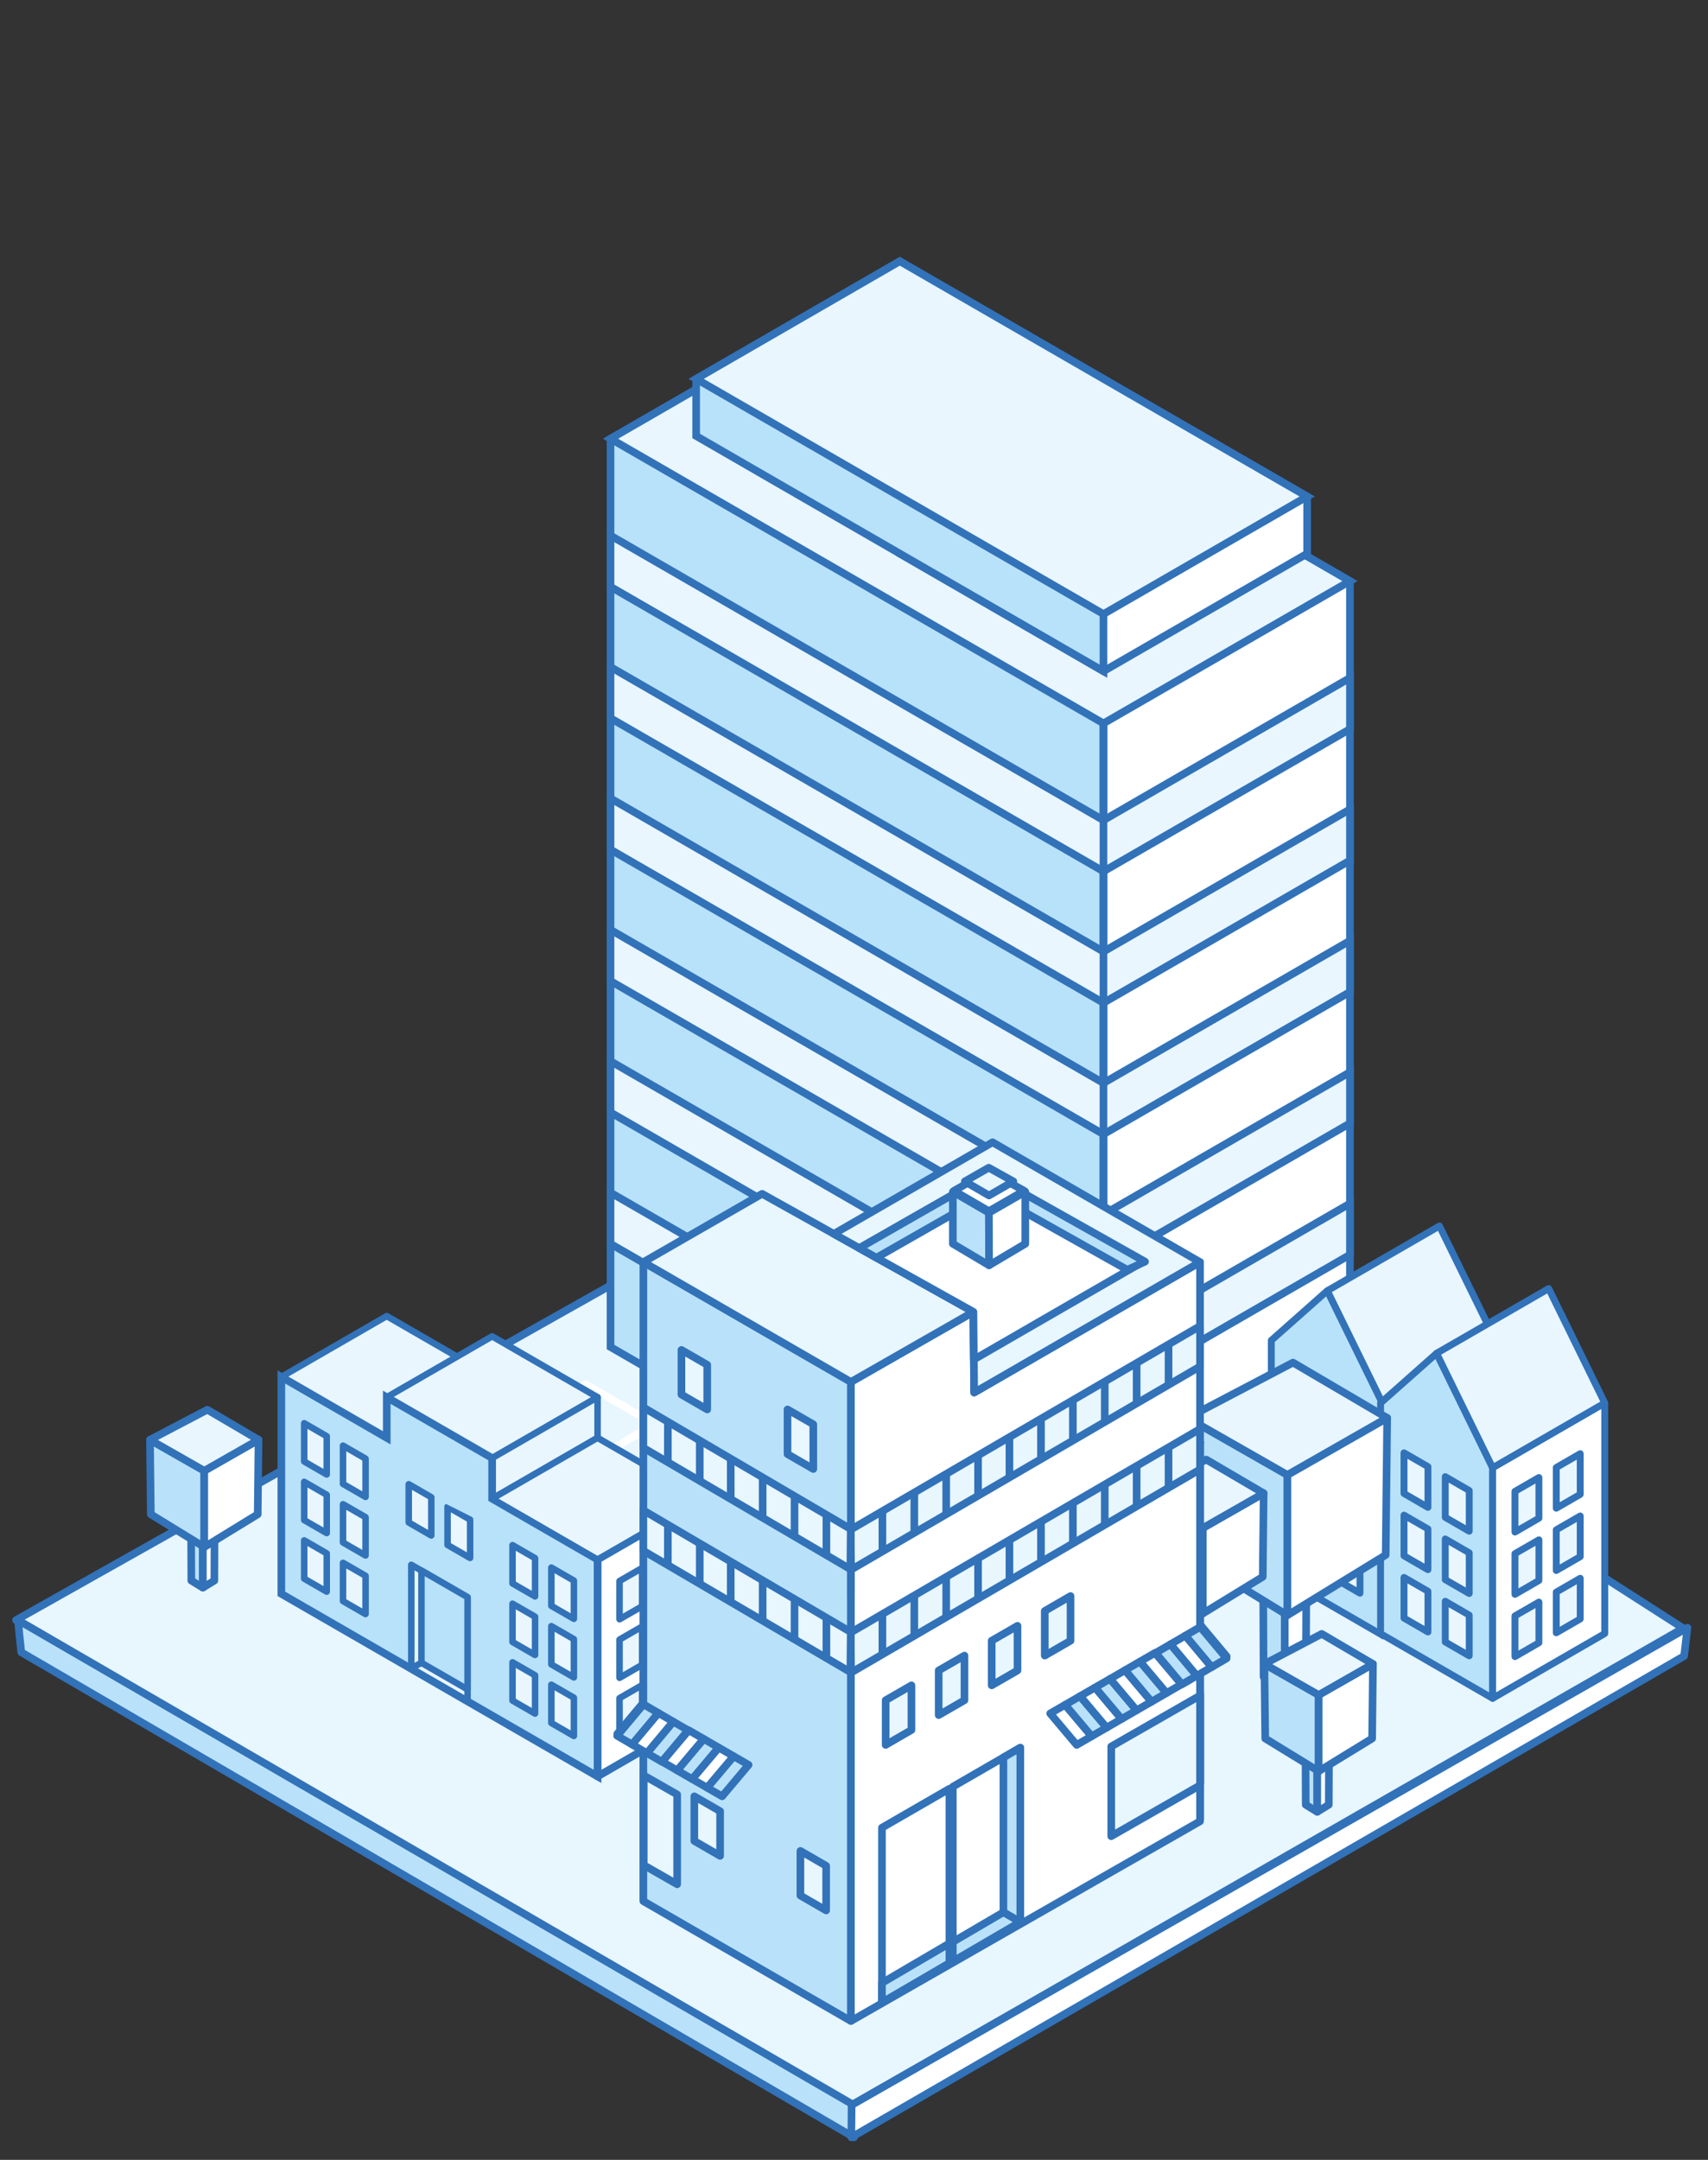 <?xml version="1.0" encoding="utf-8"?>
<!-- Generator: Adobe Illustrator 23.0.0, SVG Export Plug-In . SVG Version: 6.00 Build 0)  -->
<svg version="1.1" xmlns="http://www.w3.org/2000/svg" xmlns:xlink="http://www.w3.org/1999/xlink" x="0px" y="0px"
	 viewBox="0 0 447.78 566.14" style="enable-background:new 0 0 447.78 566.14;" xml:space="preserve">
<rect x="0" y="0" width="447.78" height="566.14" fill="#333333" stroke="none"/>
<style type="text/css">
	.st0{display:none;}
	.st1{display:inline;}
	.st2{fill:none;stroke:#95D4EC;stroke-linecap:round;stroke-linejoin:round;}
	.st3{fill:#E8F6FE;stroke:#3272B8;stroke-width:2;stroke-linejoin:round;stroke-miterlimit:10;}
	.st4{fill:#B9E2FA;stroke:#3272B8;stroke-width:2;stroke-linejoin:round;stroke-miterlimit:10;}
	.st5{fill:#FFFFFF;stroke:#3272B8;stroke-width:2;stroke-linejoin:round;stroke-miterlimit:10;}
	.st6{fill:#FFFFFF;stroke:#3272B8;stroke-width:2;stroke-miterlimit:10;}
	.st7{fill:#B8E2FA;stroke:#3272B8;stroke-width:2;stroke-miterlimit:10;}
	.st8{fill:#E9F6FE;stroke:#3272B8;stroke-width:2;stroke-miterlimit:10;}
	.st9{fill:none;stroke:#FFFFFF;stroke-width:2;stroke-linejoin:round;stroke-miterlimit:10;}
	.st10{fill:#E9F6FE;}
	.st11{fill:#3272B8;}
	.st12{fill:#B8E2FA;}
	.st13{fill:#FFFFFF;}
	.st14{fill:#E9F6FE;stroke:#3272B8;stroke-width:2;stroke-linejoin:round;stroke-miterlimit:10;}
	.st15{fill:none;stroke:#E8F6FE;stroke-width:2;stroke-linejoin:round;stroke-miterlimit:10;}
	.st16{display:inline;fill:#FFFFFF;stroke:#3272B8;stroke-width:2;stroke-linejoin:round;stroke-miterlimit:10;}
	.st17{display:inline;fill:#FFFFFF;}
	.st18{display:inline;fill:#B9E2FA;stroke:#3272B8;stroke-width:2;stroke-linejoin:round;stroke-miterlimit:10;}
	.st19{display:inline;fill:#B9E2FA;}
	.st20{display:inline;fill:#E8F5FE;stroke:#3272B8;stroke-width:2;stroke-linejoin:round;stroke-miterlimit:10;}
	.st21{display:inline;fill:#E8F6FE;stroke:#3272B8;stroke-width:2;stroke-linejoin:round;stroke-miterlimit:10;}
	.st22{display:inline;fill:#E9F6FE;stroke:#3272B8;stroke-width:2;stroke-linejoin:round;stroke-miterlimit:10;}
	.st23{fill:none;stroke:#3272B8;stroke-width:2;stroke-linejoin:round;stroke-miterlimit:10;}
	.st24{fill:none;stroke:#E9F6FE;stroke-width:2;stroke-miterlimit:10;}
</style>
<g id="Calque_1" class="st0">
	<g class="st1">
		<line class="st2" x1="-81.24" y1="-136.46" x2="-44.97" y2="-157.4"/>
		<line class="st2" x1="547.9" y1="687.45" x2="208.91" y2="491.74"/>
		<line class="st2" x1="-21.27" y1="687.45" x2="317.72" y2="491.74"/>
		<line class="st2" x1="15" y1="687.45" x2="353.99" y2="491.74"/>
		<line class="st2" x1="51.27" y1="687.45" x2="390.26" y2="491.74"/>
		<line class="st2" x1="87.54" y1="687.45" x2="426.53" y2="491.74"/>
		<line class="st2" x1="123.8" y1="687.45" x2="462.8" y2="491.74"/>
		<line class="st2" x1="160.07" y1="687.45" x2="499.06" y2="491.74"/>
		<line class="st2" x1="196.34" y1="687.45" x2="535.33" y2="491.74"/>
		<line class="st2" x1="232.61" y1="687.45" x2="571.6" y2="491.74"/>
		<line class="st2" x1="450.22" y1="687.45" x2="571.6" y2="617.38"/>
		<line class="st2" x1="486.49" y1="687.45" x2="571.6" y2="638.32"/>
		<line class="st2" x1="522.76" y1="687.45" x2="571.6" y2="659.26"/>
		<line class="st2" x1="559.03" y1="687.45" x2="571.6" y2="680.2"/>
		<line class="st2" x1="148.95" y1="687.45" x2="-81.24" y2="554.56"/>
		<line class="st2" x1="185.21" y1="687.45" x2="-81.24" y2="533.62"/>
		<line class="st2" x1="221.48" y1="687.45" x2="-81.24" y2="512.68"/>
		<line class="st2" x1="257.75" y1="687.45" x2="-81.24" y2="491.74"/>
		<line class="st2" x1="112.68" y1="687.45" x2="-81.24" y2="575.5"/>
		<line class="st2" x1="76.41" y1="687.45" x2="-81.24" y2="596.44"/>
		<line class="st2" x1="3.87" y1="687.45" x2="-81.24" y2="638.32"/>
		<line class="st2" x1="-32.4" y1="687.45" x2="-81.24" y2="659.26"/>
		<line class="st2" x1="-68.67" y1="687.45" x2="-81.24" y2="680.2"/>
		<line class="st2" x1="439.1" y1="687.45" x2="100.11" y2="491.74"/>
		<line class="st2" x1="475.37" y1="687.45" x2="136.38" y2="491.74"/>
		<line class="st2" x1="511.63" y1="687.45" x2="172.64" y2="491.74"/>
		<line class="st2" x1="305.15" y1="687.45" x2="571.6" y2="533.62"/>
		<line class="st2" x1="341.42" y1="687.45" x2="571.6" y2="554.56"/>
		<line class="st2" x1="377.69" y1="687.45" x2="571.6" y2="575.5"/>
		<line class="st2" x1="413.96" y1="687.45" x2="571.6" y2="596.44"/>
		<line class="st2" x1="294.02" y1="687.45" x2="-44.97" y2="491.74"/>
		<line class="st2" x1="330.29" y1="687.45" x2="-8.7" y2="491.74"/>
		<line class="st2" x1="366.56" y1="687.45" x2="27.57" y2="491.74"/>
		<line class="st2" x1="402.83" y1="687.45" x2="63.84" y2="491.74"/>
		<line class="st2" x1="268.88" y1="687.45" x2="571.6" y2="512.68"/>
		<line class="st2" x1="-63.1" y1="687.45" x2="-63.1" y2="491.74"/>
		<line class="st2" x1="-44.97" y1="687.45" x2="-44.97" y2="491.74"/>
		<line class="st2" x1="-26.83" y1="687.45" x2="-26.83" y2="491.74"/>
		<line class="st2" x1="-8.7" y1="687.45" x2="-8.7" y2="491.74"/>
		<line class="st2" x1="9.43" y1="687.45" x2="9.43" y2="491.74"/>
		<line class="st2" x1="27.57" y1="687.45" x2="27.57" y2="491.74"/>
		<line class="st2" x1="45.7" y1="687.45" x2="45.7" y2="491.74"/>
		<line class="st2" x1="63.84" y1="687.45" x2="63.84" y2="491.74"/>
		<line class="st2" x1="81.97" y1="687.45" x2="81.97" y2="491.74"/>
		<line class="st2" x1="100.11" y1="687.45" x2="100.11" y2="491.74"/>
		<line class="st2" x1="118.24" y1="687.45" x2="118.24" y2="491.74"/>
		<line class="st2" x1="136.38" y1="687.45" x2="136.38" y2="491.74"/>
		<line class="st2" x1="154.51" y1="687.45" x2="154.51" y2="491.74"/>
		<line class="st2" x1="172.64" y1="687.45" x2="172.64" y2="491.74"/>
		<line class="st2" x1="190.78" y1="687.45" x2="190.78" y2="491.74"/>
		<line class="st2" x1="208.91" y1="687.45" x2="208.91" y2="491.74"/>
		<line class="st2" x1="227.05" y1="687.45" x2="227.05" y2="491.74"/>
		<line class="st2" x1="245.18" y1="687.45" x2="245.18" y2="491.74"/>
		<line class="st2" x1="263.32" y1="687.45" x2="263.32" y2="491.74"/>
		<line class="st2" x1="281.45" y1="687.45" x2="281.45" y2="491.74"/>
		<line class="st2" x1="299.59" y1="687.45" x2="299.59" y2="491.74"/>
		<line class="st2" x1="317.72" y1="687.45" x2="317.72" y2="491.74"/>
		<line class="st2" x1="335.85" y1="687.45" x2="335.85" y2="491.74"/>
		<line class="st2" x1="353.99" y1="687.45" x2="353.99" y2="491.74"/>
		<line class="st2" x1="372.12" y1="687.45" x2="372.12" y2="491.74"/>
		<line class="st2" x1="390.26" y1="687.45" x2="390.26" y2="491.74"/>
		<line class="st2" x1="408.39" y1="687.45" x2="408.39" y2="491.74"/>
		<line class="st2" x1="426.53" y1="687.45" x2="426.53" y2="491.74"/>
		<line class="st2" x1="444.66" y1="687.45" x2="444.66" y2="491.74"/>
		<line class="st2" x1="462.8" y1="687.45" x2="462.8" y2="491.74"/>
		<line class="st2" x1="480.93" y1="687.45" x2="480.93" y2="491.74"/>
		<line class="st2" x1="499.06" y1="687.45" x2="499.06" y2="491.74"/>
		<line class="st2" x1="517.2" y1="687.45" x2="517.2" y2="491.74"/>
		<line class="st2" x1="535.33" y1="687.45" x2="535.33" y2="491.74"/>
		<line class="st2" x1="553.47" y1="687.45" x2="553.47" y2="491.74"/>
		<line class="st2" x1="40.14" y1="687.45" x2="-81.24" y2="617.38"/>
		<line class="st2" x1="-81.24" y1="512.68" x2="-44.97" y2="491.74"/>
		<line class="st2" x1="-81.24" y1="533.62" x2="-8.7" y2="491.74"/>
		<line class="st2" x1="-81.24" y1="554.56" x2="27.57" y2="491.74"/>
		<line class="st2" x1="-81.24" y1="575.5" x2="63.84" y2="491.74"/>
		<line class="st2" x1="-81.24" y1="596.44" x2="100.11" y2="491.74"/>
		<line class="st2" x1="-81.24" y1="617.38" x2="136.38" y2="491.74"/>
		<line class="st2" x1="-81.24" y1="638.32" x2="172.64" y2="491.74"/>
		<line class="st2" x1="-81.24" y1="659.26" x2="208.91" y2="491.74"/>
		<line class="st2" x1="-81.24" y1="680.2" x2="245.18" y2="491.74"/>
		<line class="st2" x1="571.6" y1="533.62" x2="499.06" y2="491.74"/>
		<line class="st2" x1="571.6" y1="680.2" x2="245.18" y2="491.74"/>
		<line class="st2" x1="571.6" y1="659.26" x2="281.45" y2="491.74"/>
		<line class="st2" x1="571.6" y1="638.32" x2="317.72" y2="491.74"/>
		<line class="st2" x1="571.6" y1="617.38" x2="353.99" y2="491.74"/>
		<line class="st2" x1="571.6" y1="596.44" x2="390.26" y2="491.74"/>
		<line class="st2" x1="571.6" y1="575.5" x2="426.53" y2="491.74"/>
		<line class="st2" x1="571.6" y1="554.56" x2="462.8" y2="491.74"/>
		<line class="st2" x1="571.6" y1="512.68" x2="535.33" y2="491.74"/>
		<line class="st2" x1="553.47" y1="491.74" x2="553.47" y2="-157.4"/>
		<line class="st2" x1="535.33" y1="491.74" x2="535.33" y2="-157.4"/>
		<line class="st2" x1="517.2" y1="491.74" x2="517.2" y2="-157.4"/>
		<line class="st2" x1="499.06" y1="491.74" x2="499.06" y2="-157.4"/>
		<line class="st2" x1="480.93" y1="491.74" x2="480.93" y2="-157.4"/>
		<line class="st2" x1="462.8" y1="491.74" x2="462.8" y2="-157.4"/>
		<line class="st2" x1="444.66" y1="491.74" x2="444.66" y2="-157.4"/>
		<line class="st2" x1="426.53" y1="491.74" x2="426.53" y2="-157.4"/>
		<line class="st2" x1="408.39" y1="491.74" x2="408.39" y2="-157.4"/>
		<line class="st2" x1="390.26" y1="491.74" x2="390.26" y2="-157.4"/>
		<line class="st2" x1="372.12" y1="491.74" x2="372.12" y2="-157.4"/>
		<line class="st2" x1="353.99" y1="491.74" x2="353.99" y2="-157.4"/>
		<line class="st2" x1="335.85" y1="491.74" x2="335.85" y2="-157.4"/>
		<line class="st2" x1="317.72" y1="491.74" x2="317.72" y2="-157.4"/>
		<line class="st2" x1="299.59" y1="491.74" x2="299.59" y2="-157.4"/>
		<line class="st2" x1="281.45" y1="491.74" x2="281.45" y2="-157.4"/>
		<line class="st2" x1="263.32" y1="491.74" x2="263.32" y2="-157.4"/>
		<line class="st2" x1="245.18" y1="491.74" x2="245.18" y2="-157.4"/>
		<line class="st2" x1="227.05" y1="491.74" x2="227.05" y2="-157.4"/>
		<line class="st2" x1="208.91" y1="491.74" x2="208.91" y2="-157.4"/>
		<line class="st2" x1="190.78" y1="491.74" x2="190.78" y2="-157.4"/>
		<line class="st2" x1="172.64" y1="491.74" x2="172.64" y2="-157.4"/>
		<line class="st2" x1="154.51" y1="491.74" x2="154.51" y2="-157.4"/>
		<line class="st2" x1="136.38" y1="491.74" x2="136.38" y2="-157.4"/>
		<line class="st2" x1="118.24" y1="491.74" x2="118.24" y2="-157.4"/>
		<line class="st2" x1="100.11" y1="491.74" x2="100.11" y2="-157.4"/>
		<line class="st2" x1="81.97" y1="491.74" x2="81.97" y2="-157.4"/>
		<line class="st2" x1="63.84" y1="491.74" x2="63.84" y2="-157.4"/>
		<line class="st2" x1="45.7" y1="491.74" x2="45.7" y2="-157.4"/>
		<line class="st2" x1="27.57" y1="491.74" x2="27.57" y2="-157.4"/>
		<line class="st2" x1="9.43" y1="491.74" x2="9.43" y2="-157.4"/>
		<line class="st2" x1="-8.7" y1="491.74" x2="-8.7" y2="-157.4"/>
		<line class="st2" x1="-26.83" y1="491.74" x2="-26.83" y2="-157.4"/>
		<line class="st2" x1="-44.97" y1="491.74" x2="-44.97" y2="-157.4"/>
		<line class="st2" x1="-63.1" y1="491.74" x2="-63.1" y2="-157.4"/>
		<line class="st2" x1="-81.24" y1="240.46" x2="571.6" y2="-136.46"/>
		<line class="st2" x1="-44.97" y1="491.74" x2="571.6" y2="135.76"/>
		<line class="st2" x1="-8.7" y1="491.74" x2="571.6" y2="156.7"/>
		<line class="st2" x1="27.57" y1="491.74" x2="571.6" y2="177.64"/>
		<line class="st2" x1="63.84" y1="491.74" x2="571.6" y2="198.58"/>
		<line class="st2" x1="100.11" y1="491.74" x2="571.6" y2="219.52"/>
		<line class="st2" x1="136.38" y1="491.74" x2="571.6" y2="240.46"/>
		<line class="st2" x1="172.64" y1="491.74" x2="571.6" y2="261.4"/>
		<line class="st2" x1="208.91" y1="491.74" x2="571.6" y2="282.34"/>
		<line class="st2" x1="245.18" y1="491.74" x2="571.6" y2="303.28"/>
		<line class="st2" x1="281.45" y1="491.74" x2="571.6" y2="324.22"/>
		<line class="st2" x1="317.72" y1="491.74" x2="571.6" y2="345.16"/>
		<line class="st2" x1="353.99" y1="491.74" x2="571.6" y2="366.1"/>
		<line class="st2" x1="390.26" y1="491.74" x2="571.6" y2="387.04"/>
		<line class="st2" x1="426.53" y1="491.74" x2="571.6" y2="407.98"/>
		<line class="st2" x1="462.8" y1="491.74" x2="571.6" y2="428.92"/>
		<line class="st2" x1="499.06" y1="491.74" x2="571.6" y2="449.86"/>
		<line class="st2" x1="535.33" y1="491.74" x2="571.6" y2="470.8"/>
		<line class="st2" x1="-44.97" y1="491.74" x2="-81.24" y2="470.8"/>
		<line class="st2" x1="-8.7" y1="491.74" x2="-81.24" y2="449.86"/>
		<line class="st2" x1="27.57" y1="491.74" x2="-81.24" y2="428.92"/>
		<line class="st2" x1="63.84" y1="491.74" x2="-81.24" y2="407.98"/>
		<line class="st2" x1="100.11" y1="491.74" x2="-81.24" y2="387.04"/>
		<line class="st2" x1="571.6" y1="135.76" x2="63.84" y2="-157.4"/>
		<line class="st2" x1="571.6" y1="156.7" x2="27.57" y2="-157.4"/>
		<line class="st2" x1="571.6" y1="177.64" x2="-8.7" y2="-157.4"/>
		<line class="st2" x1="571.6" y1="198.58" x2="-44.97" y2="-157.4"/>
		<line class="st2" x1="-81.24" y1="324.22" x2="571.6" y2="-52.7"/>
		<line class="st2" x1="-81.24" y1="303.28" x2="571.6" y2="-73.64"/>
		<line class="st2" x1="-81.24" y1="282.34" x2="571.6" y2="-94.58"/>
		<line class="st2" x1="-81.24" y1="261.4" x2="571.6" y2="-115.52"/>
		<line class="st2" x1="571.6" y1="-136.46" x2="535.33" y2="-157.4"/>
		<line class="st2" x1="571.6" y1="-94.58" x2="462.8" y2="-157.4"/>
		<line class="st2" x1="571.6" y1="-73.64" x2="426.53" y2="-157.4"/>
		<line class="st2" x1="571.6" y1="-52.7" x2="390.26" y2="-157.4"/>
		<line class="st2" x1="571.6" y1="-31.76" x2="353.99" y2="-157.4"/>
		<line class="st2" x1="571.6" y1="-10.82" x2="317.72" y2="-157.4"/>
		<line class="st2" x1="571.6" y1="10.12" x2="281.45" y2="-157.4"/>
		<line class="st2" x1="571.6" y1="31.06" x2="245.18" y2="-157.4"/>
		<line class="st2" x1="571.6" y1="52" x2="208.91" y2="-157.4"/>
		<line class="st2" x1="571.6" y1="72.94" x2="172.64" y2="-157.4"/>
		<line class="st2" x1="571.6" y1="93.88" x2="136.38" y2="-157.4"/>
		<line class="st2" x1="571.6" y1="114.82" x2="100.11" y2="-157.4"/>
		<line class="st2" x1="571.6" y1="-115.52" x2="499.06" y2="-157.4"/>
		<line class="st2" x1="136.38" y1="491.74" x2="-81.24" y2="366.1"/>
		<line class="st2" x1="172.64" y1="491.74" x2="-81.24" y2="345.16"/>
		<line class="st2" x1="208.91" y1="491.74" x2="-81.24" y2="324.22"/>
		<line class="st2" x1="245.18" y1="491.74" x2="-81.24" y2="303.28"/>
		<line class="st2" x1="281.45" y1="491.74" x2="-81.24" y2="282.34"/>
		<line class="st2" x1="317.72" y1="491.74" x2="-81.24" y2="261.4"/>
		<line class="st2" x1="353.99" y1="491.74" x2="-81.24" y2="240.46"/>
		<line class="st2" x1="390.26" y1="491.74" x2="-81.24" y2="219.52"/>
		<line class="st2" x1="426.53" y1="491.74" x2="-81.24" y2="198.58"/>
		<line class="st2" x1="462.8" y1="491.74" x2="-81.24" y2="177.64"/>
		<line class="st2" x1="499.06" y1="491.74" x2="-81.24" y2="156.7"/>
		<line class="st2" x1="535.33" y1="491.74" x2="-81.24" y2="135.76"/>
		<line class="st2" x1="571.6" y1="491.74" x2="-81.24" y2="114.82"/>
		<line class="st2" x1="571.6" y1="470.8" x2="-81.24" y2="93.88"/>
		<line class="st2" x1="571.6" y1="449.86" x2="-81.24" y2="72.94"/>
		<line class="st2" x1="571.6" y1="428.92" x2="-81.24" y2="52"/>
		<line class="st2" x1="571.6" y1="407.98" x2="-81.24" y2="31.06"/>
		<line class="st2" x1="571.6" y1="387.04" x2="-81.24" y2="10.12"/>
		<line class="st2" x1="571.6" y1="366.1" x2="-81.24" y2="-10.82"/>
		<line class="st2" x1="571.6" y1="345.16" x2="-81.24" y2="-31.76"/>
		<line class="st2" x1="571.6" y1="324.22" x2="-81.24" y2="-52.7"/>
		<line class="st2" x1="571.6" y1="303.28" x2="-81.24" y2="-73.64"/>
		<line class="st2" x1="571.6" y1="219.52" x2="-81.24" y2="-157.4"/>
		<line class="st2" x1="571.6" y1="240.46" x2="-81.24" y2="-136.46"/>
		<line class="st2" x1="571.6" y1="261.4" x2="-81.24" y2="-115.52"/>
		<line class="st2" x1="571.6" y1="282.34" x2="-81.24" y2="-94.58"/>
		<line class="st2" x1="-81.24" y1="407.98" x2="571.6" y2="31.06"/>
		<line class="st2" x1="-81.24" y1="387.04" x2="571.6" y2="10.12"/>
		<line class="st2" x1="-81.24" y1="366.1" x2="571.6" y2="-10.82"/>
		<line class="st2" x1="-81.24" y1="345.16" x2="571.6" y2="-31.76"/>
		<line class="st2" x1="-81.24" y1="428.92" x2="571.6" y2="52"/>
		<line class="st2" x1="-81.24" y1="449.86" x2="571.6" y2="72.94"/>
		<line class="st2" x1="-81.24" y1="470.8" x2="571.6" y2="93.88"/>
		<line class="st2" x1="-81.24" y1="491.74" x2="571.6" y2="114.82"/>
		<line class="st2" x1="-81.24" y1="219.52" x2="571.6" y2="-157.4"/>
		<line class="st2" x1="-81.24" y1="198.58" x2="535.33" y2="-157.4"/>
		<line class="st2" x1="-81.24" y1="177.64" x2="499.06" y2="-157.4"/>
		<line class="st2" x1="-81.24" y1="156.7" x2="462.8" y2="-157.4"/>
		<line class="st2" x1="-81.24" y1="135.76" x2="426.53" y2="-157.4"/>
		<line class="st2" x1="-81.24" y1="114.82" x2="390.26" y2="-157.4"/>
		<line class="st2" x1="-81.24" y1="93.88" x2="353.99" y2="-157.4"/>
		<line class="st2" x1="-81.24" y1="72.94" x2="317.72" y2="-157.4"/>
		<line class="st2" x1="-81.24" y1="52" x2="281.45" y2="-157.4"/>
		<line class="st2" x1="-81.24" y1="31.06" x2="245.18" y2="-157.4"/>
		<line class="st2" x1="-81.24" y1="10.12" x2="208.91" y2="-157.4"/>
		<line class="st2" x1="-81.24" y1="-10.82" x2="172.64" y2="-157.4"/>
		<line class="st2" x1="-81.24" y1="-31.76" x2="136.38" y2="-157.4"/>
		<line class="st2" x1="-81.24" y1="-52.7" x2="100.11" y2="-157.4"/>
		<line class="st2" x1="-81.24" y1="-73.64" x2="63.84" y2="-157.4"/>
		<line class="st2" x1="-81.24" y1="-94.58" x2="27.57" y2="-157.4"/>
		<line class="st2" x1="-81.24" y1="-115.52" x2="-8.7" y2="-157.4"/>
		<line class="st2" x1="-57.54" y1="687.45" x2="281.45" y2="491.74"/>
	</g>
</g>
<g id="Calque_9">
</g>
<g id="Calque_7">
	<polygon class="st3" points="4.2,424.66 223.33,551.77 441.28,426.79 235.12,294.66 	"/>
	<polygon class="st4" points="4.7,424.66 223.82,551.77 223.89,560.24 5.57,433.08 	"/>
	<polygon class="st5" points="442.39,426.66 223.26,551.77 223.19,560.24 441.52,434.08 	"/>
	<g>
		<polygon class="st6" points="224.68,152.31 289.29,115 353.91,152.31 353.91,390.39 289.29,427.69 224.68,390.39 		"/>
		<polygon class="st7" points="289.29,189.61 289.29,115 224.68,77.7 160.06,115 160.06,353.08 197.82,374.88 224.68,390.39 
			289.29,427.69 		"/>
		<polygon class="st8" points="289.29,115 289.29,115 224.68,77.7 160.06,115 224.68,152.31 289.29,189.61 353.91,152.31 		"/>
		<polygon class="st6" points="235.9,130.14 289.29,99.31 342.69,130.14 342.69,145.11 289.29,175.94 235.9,145.11 		"/>
		<polygon class="st7" points="289.29,160.96 289.29,99.31 235.9,68.48 182.51,99.31 182.51,114.28 213.71,132.3 235.9,145.11 
			289.29,175.94 		"/>
		<polygon class="st8" points="289.29,99.31 289.29,99.31 235.9,68.48 182.51,99.31 235.9,130.14 289.29,160.96 342.69,130.14 		"/>
		<polygon class="st8" points="289.29,283.89 224.68,246.58 160.06,209.27 160.06,222.69 224.68,260 289.29,297.31 353.91,260 
			353.91,246.58 		"/>
		<polygon class="st8" points="289.29,249.44 224.68,212.14 160.06,174.83 160.06,188.25 224.68,225.55 289.29,262.86 
			353.91,225.55 353.91,212.14 		"/>
		<polygon class="st8" points="289.29,215 224.68,177.69 160.06,140.38 160.06,153.8 224.68,191.11 289.29,228.41 353.91,191.11 
			353.91,177.69 		"/>
		<polygon class="st8" points="289.29,387.22 224.68,349.92 224.68,349.92 160.06,312.61 160.06,326.03 224.68,363.33 
			224.68,363.33 289.29,400.64 353.91,363.33 353.91,349.92 		"/>
		<polygon class="st8" points="289.29,352.78 224.68,315.47 160.06,278.16 160.06,291.58 224.68,328.89 289.29,366.2 353.91,328.89 
			353.91,315.47 		"/>
		<polygon class="st8" points="289.29,318.33 224.68,281.03 224.68,281.03 160.06,243.72 160.06,257.14 224.68,294.44 
			224.68,294.44 289.29,331.75 353.91,294.44 353.91,281.03 		"/>
		<line class="st8" x1="289.29" y1="189.61" x2="289.29" y2="427.69"/>
	</g>
	<polyline class="st9" points="135.39,373.3 153.52,362.83 171.66,373.3 153.52,383.77 	"/>
	<polyline class="st9" points="153.52,383.77 171.66,373.3 189.79,383.77 171.66,394.24 	"/>
	<polyline class="st9" points="171.66,394.24 189.79,383.77 207.93,394.24 189.79,404.71 	"/>
	<g>
		<polygon class="st10" points="129.02,360.92 101.39,344.97 73.76,360.92 101.39,376.88 		"/>
		<path class="st11" d="M129.02,360.92l-0.43,0.74l-27.21-15.71l-25.93,14.97l25.93,14.97l27.21-15.71L129.02,360.92l-0.43,0.74
			L129.02,360.92l0.43,0.74l-27.63,15.95c-0.26,0.15-0.59,0.15-0.85,0l-27.63-15.95c-0.26-0.15-0.43-0.43-0.43-0.74
			c0-0.3,0.16-0.58,0.43-0.74l27.63-15.95c0.26-0.15,0.59-0.15,0.85,0l27.63,15.95c0.26,0.15,0.43,0.43,0.43,0.74
			s-0.16,0.58-0.43,0.74L129.02,360.92z"/>
		<polygon class="st5" points="184.29,392.83 184.29,449.68 156.66,465.63 156.66,408.79 		"/>
		<path class="st11" d="M184.29,392.83h0.85v56.84c0,0.3-0.16,0.58-0.43,0.74l-27.63,15.95c-0.26,0.15-0.59,0.15-0.85,0
			c-0.26-0.15-0.43-0.43-0.43-0.74v-56.84c0-0.3,0.16-0.58,0.43-0.74l27.63-15.95c0.26-0.15,0.59-0.15,0.85,0
			c0.26,0.15,0.43,0.43,0.43,0.74H184.29l0.43,0.74l-27.21,15.71v54.88l25.93-14.97v-56.35H184.29l0.43,0.74L184.29,392.83z"/>
		<polygon class="st10" points="129.02,350.28 156.66,366.24 129.02,382.19 101.39,366.24 		"/>
		<path class="st11" d="M129.02,350.28l0.43-0.74l27.63,15.95c0.26,0.15,0.43,0.43,0.43,0.74s-0.16,0.58-0.43,0.74l-27.63,15.95
			c-0.26,0.15-0.59,0.15-0.85,0l-27.63-15.95c-0.26-0.15-0.43-0.43-0.43-0.74c0-0.3,0.16-0.58,0.43-0.74l27.63-15.95
			c0.26-0.15,0.59-0.15,0.85,0L129.02,350.28l0.43,0.74l-26.36,15.22l25.93,14.97l25.93-14.97l-26.36-15.22L129.02,350.28l0.43,0.74
			L129.02,350.28z"/>
		<polygon class="st10" points="156.66,376.88 156.66,366.24 129.02,382.19 129.02,392.83 		"/>
		<path class="st11" d="M156.66,376.88h-0.85v-9.17l-25.93,14.97v8.68l26.36-15.22L156.66,376.88h-0.85H156.66l0.43,0.74
			l-27.63,15.95c-0.26,0.15-0.59,0.15-0.85,0c-0.26-0.15-0.43-0.43-0.43-0.74v-10.64c0-0.3,0.16-0.58,0.43-0.74l27.63-15.95
			c0.26-0.15,0.59-0.15,0.85,0c0.26,0.15,0.43,0.43,0.43,0.74v10.64c0,0.3-0.16,0.58-0.43,0.74L156.66,376.88z"/>
		<polygon class="st7" points="101.39,376.88 101.39,366.24 129.02,382.19 129.02,392.83 156.66,408.79 156.66,465.63 
			129.02,449.68 101.39,433.72 73.76,417.77 73.76,360.92 		"/>
		<path class="st11" d="M101.39,376.88h-0.85v-10.64c0-0.3,0.16-0.58,0.43-0.74c0.26-0.15,0.59-0.15,0.85,0l27.63,15.95
			c0.26,0.15,0.43,0.43,0.43,0.74v10.15l27.21,15.71c0.26,0.15,0.43,0.43,0.43,0.74v56.84c0,0.3-0.16,0.58-0.43,0.74
			c-0.26,0.15-0.59,0.15-0.85,0l-27.63-15.95l-27.63-15.95L73.33,418.5c-0.26-0.15-0.43-0.43-0.43-0.74v-56.84
			c0-0.3,0.16-0.58,0.43-0.74c0.26-0.15,0.59-0.15,0.85,0l27.63,15.95L101.39,376.88h-0.85H101.39l-0.43,0.74L74.61,362.4v54.88
			l27.21,15.71l27.63,15.95l26.36,15.22v-54.88l-27.21-15.71c-0.26-0.15-0.43-0.43-0.43-0.74v-10.15l-25.93-14.97v9.17
			c0,0.3-0.16,0.58-0.43,0.74c-0.26,0.15-0.59,0.15-0.85,0L101.39,376.88z"/>
		<polygon class="st10" points="172.61,423.88 178.52,420.47 178.52,430.5 172.61,433.92 		"/>
		<path class="st11" d="M172.61,423.88l-0.43-0.74l5.91-3.41c0.26-0.15,0.59-0.15,0.85,0c0.26,0.15,0.43,0.43,0.43,0.74v10.03
			c0,0.3-0.16,0.58-0.43,0.74l-5.91,3.41c-0.26,0.15-0.59,0.15-0.85,0c-0.26-0.15-0.43-0.43-0.43-0.74v-10.03
			c0-0.3,0.16-0.58,0.43-0.74L172.61,423.88h0.85v8.56l4.21-2.43v-8.07l-4.63,2.67L172.61,423.88h0.85H172.61z"/>
		<polygon class="st10" points="172.61,439.24 178.52,435.83 178.52,445.86 172.61,449.27 		"/>
		<path class="st11" d="M172.61,439.24l-0.43-0.74l5.91-3.41c0.26-0.15,0.59-0.15,0.85,0c0.26,0.15,0.43,0.43,0.43,0.74v10.03
			c0,0.3-0.16,0.58-0.43,0.74l-5.91,3.41c-0.26,0.15-0.59,0.15-0.85,0c-0.26-0.15-0.43-0.43-0.43-0.74v-10.03
			c0-0.3,0.16-0.58,0.43-0.74L172.61,439.24h0.85v8.56l4.21-2.43v-8.07l-4.63,2.67L172.61,439.24h0.85H172.61z"/>
		<polygon class="st10" points="172.61,408.53 178.52,405.12 178.52,415.15 172.61,418.56 		"/>
		<path class="st11" d="M172.61,408.53l-0.43-0.74l5.91-3.41c0.26-0.15,0.59-0.15,0.85,0c0.26,0.15,0.43,0.43,0.43,0.74v10.03
			c0,0.3-0.16,0.58-0.43,0.74l-5.91,3.41c-0.26,0.15-0.59,0.15-0.85,0c-0.26-0.15-0.43-0.43-0.43-0.74v-10.03
			c0-0.3,0.16-0.58,0.43-0.74L172.61,408.53h0.85v8.56l4.21-2.43v-8.07l-4.63,2.67L172.61,408.53h0.85H172.61z"/>
		<polygon class="st10" points="162.43,414.41 168.34,410.99 168.34,421.03 162.43,424.44 		"/>
		<path class="st11" d="M162.43,414.41l-0.43-0.74l5.91-3.41c0.26-0.15,0.59-0.15,0.85,0c0.26,0.15,0.43,0.43,0.43,0.74v10.03
			c0,0.3-0.16,0.58-0.43,0.74l-5.91,3.41c-0.26,0.15-0.59,0.15-0.85,0c-0.26-0.15-0.43-0.43-0.43-0.74v-10.03
			c0-0.3,0.16-0.58,0.43-0.74L162.43,414.41h0.85v8.56l4.21-2.43v-8.07l-4.63,2.67L162.43,414.41h0.85H162.43z"/>
		<polygon class="st10" points="162.43,429.76 168.34,426.35 168.34,436.38 162.43,439.79 		"/>
		<path class="st11" d="M162.43,429.76l-0.43-0.74l5.91-3.41c0.26-0.15,0.59-0.15,0.85,0c0.26,0.15,0.43,0.43,0.43,0.74v10.03
			c0,0.3-0.16,0.58-0.43,0.74l-5.91,3.41c-0.26,0.15-0.59,0.15-0.85,0c-0.26-0.15-0.43-0.43-0.43-0.74v-10.03
			c0-0.3,0.16-0.58,0.43-0.74L162.43,429.76h0.85v8.56l4.21-2.43v-8.07l-4.63,2.67L162.43,429.76h0.85H162.43z"/>
		<polygon class="st10" points="162.43,445.11 168.34,441.7 168.34,451.73 162.43,455.15 		"/>
		<path class="st11" d="M162.43,445.11l-0.43-0.74l5.91-3.41c0.26-0.15,0.59-0.15,0.85,0c0.26,0.15,0.43,0.43,0.43,0.74v10.03
			c0,0.3-0.16,0.58-0.43,0.74l-5.91,3.41c-0.26,0.15-0.59,0.15-0.85,0c-0.26-0.15-0.43-0.43-0.43-0.74v-10.03
			c0-0.3,0.16-0.58,0.43-0.74L162.43,445.11h0.85v8.56l4.21-2.43v-8.07l-4.63,2.67L162.43,445.11h0.85H162.43z"/>
		<polygon class="st10" points="140.28,423.77 134.37,420.36 134.37,430.39 140.28,433.81 		"/>
		<path class="st11" d="M140.28,423.77l-0.43,0.74l-4.63-2.67v8.07l4.21,2.43v-8.56H140.28l-0.43,0.74L140.28,423.77h0.85v10.03
			c0,0.3-0.16,0.58-0.43,0.74c-0.26,0.15-0.59,0.15-0.85,0l-5.91-3.41c-0.26-0.15-0.43-0.43-0.43-0.74v-10.03
			c0-0.3,0.16-0.58,0.43-0.74c0.26-0.15,0.59-0.15,0.85,0l5.91,3.41c0.26,0.15,0.43,0.43,0.43,0.74H140.28z"/>
		<polygon class="st10" points="140.28,439.13 134.37,435.72 134.37,445.75 140.28,449.16 		"/>
		<path class="st11" d="M140.28,439.13l-0.43,0.74l-4.63-2.67v8.07l4.21,2.43v-8.56H140.28l-0.43,0.74L140.28,439.13h0.85v10.03
			c0,0.3-0.16,0.58-0.43,0.74c-0.26,0.15-0.59,0.15-0.85,0l-5.91-3.41c-0.26-0.15-0.43-0.43-0.43-0.74v-10.03
			c0-0.3,0.16-0.58,0.43-0.74c0.26-0.15,0.59-0.15,0.85,0l5.91,3.41c0.26,0.15,0.43,0.43,0.43,0.74H140.28z"/>
		<polygon class="st10" points="140.28,408.42 134.37,405.01 134.37,415.04 140.28,418.45 		"/>
		<path class="st11" d="M140.28,408.42l-0.43,0.74l-4.63-2.67v8.07l4.21,2.43v-8.56H140.28l-0.43,0.74L140.28,408.42h0.85v10.03
			c0,0.3-0.16,0.58-0.43,0.74c-0.26,0.15-0.59,0.15-0.85,0l-5.91-3.41c-0.26-0.15-0.43-0.43-0.43-0.74v-10.03
			c0-0.3,0.16-0.58,0.43-0.74c0.26-0.15,0.59-0.15,0.85,0l5.91,3.41c0.26,0.15,0.43,0.43,0.43,0.74H140.28z"/>
		<polygon class="st10" points="150.46,414.3 144.55,410.88 144.55,420.92 150.46,424.33 		"/>
		<path class="st11" d="M150.46,414.3l-0.43,0.74l-4.63-2.67v8.07l4.21,2.43v-8.56H150.46l-0.43,0.74L150.46,414.3h0.85v10.03
			c0,0.3-0.16,0.58-0.43,0.74c-0.26,0.15-0.59,0.15-0.85,0l-5.91-3.41c-0.26-0.15-0.43-0.43-0.43-0.74v-10.03
			c0-0.3,0.16-0.58,0.43-0.74c0.26-0.15,0.59-0.15,0.85,0l5.91,3.41c0.26,0.15,0.43,0.43,0.43,0.74H150.46z"/>
		<polygon class="st10" points="150.46,429.65 144.55,426.24 144.55,436.27 150.46,439.68 		"/>
		<path class="st11" d="M150.46,429.65l-0.43,0.74l-4.63-2.67v8.07l4.21,2.43v-8.56H150.46l-0.43,0.74L150.46,429.65h0.85v10.03
			c0,0.3-0.16,0.58-0.43,0.74c-0.26,0.15-0.59,0.15-0.85,0l-5.91-3.41c-0.26-0.15-0.43-0.43-0.43-0.74v-10.03
			c0-0.3,0.16-0.58,0.43-0.74c0.26-0.15,0.59-0.15,0.85,0l5.91,3.41c0.26,0.15,0.43,0.43,0.43,0.74H150.46z"/>
		<polygon class="st10" points="150.46,445 144.55,441.59 144.55,451.62 150.46,455.04 		"/>
		<path class="st11" d="M150.46,445l-0.43,0.74l-4.63-2.67v8.07l4.21,2.43V445H150.46l-0.43,0.74L150.46,445h0.85v10.03
			c0,0.3-0.16,0.58-0.43,0.74c-0.26,0.15-0.59,0.15-0.85,0l-5.91-3.41c-0.26-0.15-0.43-0.43-0.43-0.74v-10.03
			c0-0.3,0.16-0.58,0.43-0.74c0.26-0.15,0.59-0.15,0.85,0l5.91,3.41c0.26,0.15,0.43,0.43,0.43,0.74H150.46z"/>
		<polygon class="st10" points="113.07,392.45 107.16,389.04 107.16,399.07 113.07,402.48 		"/>
		<path class="st11" d="M113.07,392.45l-0.43,0.74l-4.63-2.67v8.07l4.21,2.43l0-8.56H113.07l-0.43,0.74L113.07,392.45h0.85v10.03
			c0,0.3-0.16,0.58-0.43,0.74c-0.26,0.15-0.59,0.15-0.85,0l-5.91-3.41c-0.26-0.15-0.43-0.43-0.43-0.74v-10.03
			c0-0.3,0.16-0.58,0.43-0.74c0.26-0.15,0.59-0.15,0.85,0l5.91,3.41c0.26,0.15,0.43,0.43,0.43,0.74H113.07z"/>
		<polygon class="st10" points="123.25,398.32 117.34,394.91 117.34,404.94 123.25,408.36 		"/>
		<path class="st11" d="M123.67,397.59c0.26,0.15,0.43,0.43,0.43,0.74h-0.85l-0.43,0.74l-4.63-2.67v8.07l4.21,2.43v-8.56h0.85
			l-0.43,0.74l0.43-0.74h0.85v10.03c0,0.3-0.16,0.58-0.43,0.74c-0.26,0.15-0.59,0.15-0.85,0l-5.91-3.41
			c-0.26-0.15-0.43-0.43-0.43-0.74v-10.03c0-0.3,0.16-0.58,0.43-0.74"/>
		<polygon class="st10" points="85.66,391.82 79.75,388.41 79.75,398.44 85.66,401.85 		"/>
		<path class="st11" d="M85.66,391.82l-0.43,0.74l-4.63-2.67v8.07l4.21,2.43v-8.56H85.66l-0.43,0.74L85.66,391.82h0.85v10.03
			c0,0.3-0.16,0.58-0.43,0.74c-0.26,0.15-0.59,0.15-0.85,0l-5.91-3.41c-0.26-0.15-0.43-0.43-0.43-0.74v-10.03
			c0-0.3,0.16-0.58,0.43-0.74c0.26-0.15,0.59-0.15,0.85,0l5.91,3.41c0.26,0.15,0.43,0.43,0.43,0.74H85.66z"/>
		<polygon class="st10" points="85.66,407.17 79.75,403.76 79.75,413.79 85.66,417.2 		"/>
		<path class="st11" d="M85.66,407.17l-0.43,0.74l-4.63-2.67v8.07l4.21,2.43v-8.56H85.66l-0.43,0.74L85.66,407.17h0.85v10.03
			c0,0.3-0.16,0.58-0.43,0.74c-0.26,0.15-0.59,0.15-0.85,0l-5.91-3.41c-0.26-0.15-0.43-0.43-0.43-0.74v-10.03
			c0-0.3,0.16-0.58,0.43-0.74c0.26-0.15,0.59-0.15,0.85,0l5.91,3.41c0.26,0.15,0.43,0.43,0.43,0.74H85.66z"/>
		<polygon class="st10" points="85.66,376.46 79.75,373.05 79.75,383.08 85.66,386.49 		"/>
		<path class="st11" d="M85.66,376.46l-0.43,0.74l-4.63-2.67v8.07l4.21,2.43v-8.56H85.66l-0.43,0.74L85.66,376.46h0.85v10.03
			c0,0.3-0.16,0.58-0.43,0.74c-0.26,0.15-0.59,0.15-0.85,0l-5.91-3.41c-0.26-0.15-0.43-0.43-0.43-0.74v-10.03
			c0-0.3,0.16-0.58,0.43-0.74c0.26-0.15,0.59-0.15,0.85,0l5.91,3.41c0.26,0.15,0.43,0.43,0.43,0.74H85.66z"/>
		<polygon class="st10" points="95.84,382.34 89.93,378.93 89.93,388.96 95.84,392.37 		"/>
		<path class="st11" d="M95.84,382.34l-0.43,0.74l-4.63-2.67v8.07l4.21,2.43v-8.56H95.84l-0.43,0.74L95.84,382.34h0.85v10.03
			c0,0.3-0.16,0.58-0.43,0.74c-0.26,0.15-0.59,0.15-0.85,0l-5.91-3.41c-0.26-0.15-0.43-0.43-0.43-0.74v-10.03
			c0-0.3,0.16-0.58,0.43-0.74c0.26-0.15,0.59-0.15,0.85,0l5.91,3.41c0.26,0.15,0.43,0.43,0.43,0.74H95.84z"/>
		<polygon class="st10" points="95.84,397.69 89.93,394.28 89.93,404.31 95.84,407.72 		"/>
		<path class="st11" d="M95.84,397.69l-0.43,0.74l-4.63-2.67v8.07l4.21,2.43v-8.56H95.84l-0.43,0.74L95.84,397.69h0.85v10.03
			c0,0.3-0.16,0.58-0.43,0.74c-0.26,0.15-0.59,0.15-0.85,0l-5.91-3.41c-0.26-0.15-0.43-0.43-0.43-0.74v-10.03
			c0-0.3,0.16-0.58,0.43-0.74c0.26-0.15,0.59-0.15,0.85,0l5.91,3.41c0.26,0.15,0.43,0.43,0.43,0.74H95.84z"/>
		<polygon class="st10" points="95.84,413.05 89.93,409.64 89.93,419.67 95.84,423.08 		"/>
		<path class="st11" d="M95.84,413.05l-0.43,0.74l-4.63-2.67v8.07l4.21,2.43v-8.56H95.84l-0.43,0.74L95.84,413.05h0.85v10.03
			c0,0.3-0.16,0.58-0.43,0.74c-0.26,0.15-0.59,0.15-0.85,0l-5.91-3.41c-0.26-0.15-0.43-0.43-0.43-0.74v-10.03
			c0-0.3,0.16-0.58,0.43-0.74c0.26-0.15,0.59-0.15,0.85,0l5.91,3.41c0.26,0.15,0.43,0.43,0.43,0.74H95.84z"/>
		<polygon class="st10" points="122.58,418.67 107.83,410.15 107.83,437.27 122.58,445.79 		"/>
		<path class="st11" d="M122.58,418.67l-0.43,0.74l-13.47-7.78v25.16l13.05,7.53v-25.65H122.58l-0.43,0.74L122.58,418.67h0.85v27.12
			c0,0.3-0.16,0.58-0.43,0.74c-0.26,0.15-0.59,0.15-0.85,0l-14.75-8.51c-0.26-0.15-0.43-0.43-0.43-0.74v-27.12
			c0-0.3,0.16-0.58,0.43-0.74c0.26-0.15,0.59-0.15,0.85,0l14.75,8.51c0.26,0.15,0.43,0.43,0.43,0.74H122.58z"/>
		<polygon class="st12" points="110.49,435.85 110.49,411.69 122.58,418.67 122.58,442.83 		"/>
		<path class="st11" d="M110.49,435.85h-0.85v-24.17c0-0.3,0.16-0.58,0.43-0.74c0.26-0.15,0.59-0.15,0.85,0l12.09,6.98
			c0.26,0.15,0.43,0.43,0.43,0.74v24.17c0,0.3-0.16,0.58-0.43,0.74c-0.26,0.15-0.59,0.15-0.85,0l-12.09-6.98
			c-0.26-0.15-0.43-0.43-0.43-0.74H110.49l0.43-0.74l10.81,6.24v-22.2l-10.39-6v22.69H110.49l0.43-0.74L110.49,435.85z"/>
		<polygon class="st10" points="184.29,392.83 156.66,376.88 129.02,392.83 156.66,408.79 		"/>
		<path class="st11" d="M184.29,392.83l-0.43,0.74l-27.21-15.71l-25.93,14.97l25.93,14.97l27.21-15.71L184.29,392.83l-0.43,0.74
			L184.29,392.83l0.43,0.74l-27.63,15.95c-0.26,0.15-0.59,0.15-0.85,0l-27.63-15.95c-0.26-0.15-0.43-0.43-0.43-0.74
			s0.16-0.58,0.43-0.74l27.63-15.95c0.26-0.15,0.59-0.15,0.85,0l27.63,15.95c0.26,0.15,0.43,0.43,0.43,0.74s-0.16,0.58-0.43,0.74
			L184.29,392.83z"/>
		<line class="st10" x1="110.49" y1="435.85" x2="107.83" y2="437.27"/>
		<path class="st11" d="M110.89,436.6l-2.66,1.42c-0.41,0.22-0.93,0.06-1.15-0.35c-0.22-0.41-0.06-0.93,0.35-1.15l2.66-1.42
			c0.41-0.22,0.93-0.06,1.15,0.35C111.47,435.87,111.31,436.38,110.89,436.6"/>
	</g>
	<polygon class="st4" points="299.63,413.31 315.34,422.93 315.34,400.52 299.39,391.41 	"/>
	<g>
		<polygon class="st12" points="347.98,338.32 333.29,351.34 333.29,411.79 362.68,428.76 362.68,368.31 		"/>
		<path class="st11" d="M347.98,338.32l-0.6-0.68l-14.69,13.02c-0.19,0.17-0.3,0.42-0.3,0.68v60.45c0,0.32,0.17,0.62,0.45,0.78
			l29.39,16.97c0.28,0.16,0.62,0.16,0.9,0c0.28-0.16,0.45-0.46,0.45-0.78v-60.45c0-0.14-0.03-0.27-0.09-0.4l-14.69-29.98
			c-0.12-0.25-0.36-0.43-0.64-0.49c-0.28-0.05-0.56,0.02-0.77,0.21L347.98,338.32l-0.81,0.4l14.6,29.8v58.68l-27.58-15.92v-59.52
			L348.58,339L347.98,338.32l-0.81,0.4L347.98,338.32z"/>
		<polygon class="st13" points="362.68,368.31 392.07,351.34 392.07,411.79 362.68,428.76 		"/>
		<path class="st11" d="M362.68,368.31l0.45,0.78l28.03-16.18v58.36l-27.58,15.92v-58.89H362.68l0.45,0.78L362.68,368.31h-0.9v60.45
			c0,0.32,0.17,0.62,0.45,0.78c0.28,0.16,0.62,0.16,0.9,0l29.39-16.97c0.28-0.16,0.45-0.46,0.45-0.78v-60.45
			c0-0.32-0.17-0.62-0.45-0.78c-0.28-0.16-0.62-0.16-0.9,0l-29.39,16.97c-0.28,0.16-0.45,0.46-0.45,0.78H362.68z"/>
		<polygon class="st10" points="362.68,368.31 347.98,338.32 377.37,321.36 392.07,351.34 		"/>
		<path class="st11" d="M362.68,368.31l0.81-0.4l-14.32-29.22l27.82-16.06l13.9,28.36l-28.66,16.55L362.68,368.31l0.81-0.4
			L362.68,368.31l0.45,0.78l29.39-16.97c0.41-0.24,0.57-0.75,0.36-1.18l-14.69-29.98c-0.11-0.23-0.31-0.39-0.55-0.47
			c-0.24-0.07-0.5-0.04-0.72,0.08l-29.39,16.97c-0.41,0.24-0.57,0.75-0.36,1.18l14.69,29.98c0.11,0.23,0.31,0.39,0.55,0.47
			c0.24,0.07,0.5,0.04,0.72-0.08L362.68,368.31z"/>
		<polygon class="st10" points="345.71,384.36 339.43,380.73 339.43,391.4 345.71,395.03 		"/>
		<path class="st11" d="M345.71,384.36l0.45-0.78l-6.28-3.63c-0.28-0.16-0.62-0.16-0.9,0c-0.28,0.16-0.45,0.46-0.45,0.78v10.67
			c0,0.32,0.17,0.62,0.45,0.78l6.28,3.63c0.28,0.16,0.62,0.16,0.9,0c0.28-0.16,0.45-0.46,0.45-0.78v-10.67
			c0-0.32-0.17-0.62-0.45-0.78L345.71,384.36h-0.9v9.1l-4.47-2.58v-8.58l4.93,2.84L345.71,384.36h-0.9H345.71z"/>
		<polygon class="st10" points="345.71,400.69 339.43,397.06 339.43,407.73 345.71,411.36 		"/>
		<path class="st11" d="M345.71,400.69l0.45-0.78l-6.28-3.63c-0.28-0.16-0.62-0.16-0.9,0c-0.28,0.16-0.45,0.46-0.45,0.78v10.67
			c0,0.32,0.17,0.62,0.45,0.78l6.28,3.63c0.28,0.16,0.62,0.16,0.9,0c0.28-0.16,0.45-0.46,0.45-0.78v-10.67
			c0-0.32-0.17-0.62-0.45-0.78L345.71,400.69h-0.9v9.1l-4.47-2.58v-8.58l4.93,2.84L345.71,400.69h-0.9H345.71z"/>
		<polygon class="st10" points="345.71,368.03 339.43,364.41 339.43,375.07 345.71,378.7 		"/>
		<path class="st11" d="M345.71,368.03l0.45-0.78l-6.28-3.63c-0.28-0.16-0.62-0.16-0.9,0c-0.28,0.16-0.45,0.46-0.45,0.78v10.67
			c0,0.32,0.17,0.62,0.45,0.78l6.28,3.63c0.28,0.16,0.62,0.16,0.9,0c0.28-0.16,0.45-0.46,0.45-0.78v-10.67
			c0-0.32-0.17-0.62-0.45-0.78L345.71,368.03h-0.9v9.1l-4.47-2.58v-8.58l4.93,2.84L345.71,368.03h-0.9H345.71z"/>
		<polygon class="st10" points="356.54,374.28 350.25,370.65 350.25,381.32 356.54,384.95 		"/>
		<path class="st11" d="M356.54,374.28l0.45-0.78l-6.28-3.63c-0.28-0.16-0.62-0.16-0.9,0c-0.28,0.16-0.45,0.46-0.45,0.78v10.67
			c0,0.32,0.17,0.62,0.45,0.78l6.28,3.63c0.28,0.16,0.62,0.16,0.9,0c0.28-0.16,0.45-0.46,0.45-0.78v-10.67
			c0-0.32-0.17-0.62-0.45-0.78L356.54,374.28h-0.9v9.1l-4.48-2.58v-8.58l4.93,2.84L356.54,374.28h-0.9H356.54z"/>
		<polygon class="st10" points="356.54,390.61 350.25,386.98 350.25,397.65 356.54,401.28 		"/>
		<path class="st11" d="M356.54,390.61l0.45-0.78l-6.28-3.63c-0.28-0.16-0.62-0.16-0.9,0c-0.28,0.16-0.45,0.46-0.45,0.78v10.67
			c0,0.32,0.17,0.62,0.45,0.78l6.28,3.63c0.28,0.16,0.62,0.16,0.9,0c0.28-0.16,0.45-0.46,0.45-0.78v-10.67
			c0-0.32-0.17-0.62-0.45-0.78L356.54,390.61h-0.9v9.1l-4.48-2.58v-8.58l4.93,2.84L356.54,390.61h-0.9H356.54z"/>
		<polygon class="st10" points="356.54,406.94 350.25,403.31 350.25,413.98 356.54,417.61 		"/>
		<path class="st11" d="M356.54,406.94l0.45-0.78l-6.28-3.63c-0.28-0.16-0.62-0.16-0.9,0c-0.28,0.16-0.45,0.46-0.45,0.78v10.67
			c0,0.32,0.17,0.62,0.45,0.78l6.28,3.63c0.28,0.16,0.62,0.16,0.9,0c0.28-0.16,0.45-0.46,0.45-0.78v-10.67
			c0-0.32-0.17-0.62-0.45-0.78L356.54,406.94h-0.9v9.1l-4.48-2.58v-8.58l4.93,2.84L356.54,406.94h-0.9H356.54z"/>
		<polygon class="st10" points="379.35,384.58 385.63,380.95 385.63,391.62 379.35,395.25 		"/>
		<path class="st11" d="M379.35,384.58l0.45,0.78l4.93-2.84v8.58l-4.48,2.58v-9.1H379.35l0.45,0.78L379.35,384.58h-0.9v10.67
			c0,0.32,0.17,0.62,0.45,0.78c0.28,0.16,0.62,0.16,0.9,0l6.28-3.63c0.28-0.16,0.45-0.46,0.45-0.78v-10.67
			c0-0.32-0.17-0.62-0.45-0.78c-0.28-0.16-0.62-0.16-0.9,0l-6.28,3.63c-0.28,0.16-0.45,0.46-0.45,0.78H379.35z"/>
		<polygon class="st10" points="379.35,400.91 385.63,397.28 385.63,407.95 379.35,411.58 		"/>
		<path class="st11" d="M379.35,400.91l0.45,0.78l4.93-2.84v8.58l-4.48,2.58v-9.1H379.35l0.45,0.78L379.35,400.91h-0.9v10.67
			c0,0.32,0.17,0.62,0.45,0.78c0.28,0.16,0.62,0.16,0.9,0l6.28-3.63c0.28-0.16,0.45-0.46,0.45-0.78v-10.67
			c0-0.32-0.17-0.62-0.45-0.78c-0.28-0.16-0.62-0.16-0.9,0l-6.28,3.63c-0.28,0.16-0.45,0.46-0.45,0.78H379.35z"/>
		<polygon class="st10" points="379.35,368.25 385.63,364.62 385.63,375.29 379.35,378.92 		"/>
		<path class="st11" d="M379.35,368.25l0.45,0.78l4.93-2.84v8.58l-4.48,2.58v-9.1H379.35l0.45,0.78L379.35,368.25h-0.9v10.67
			c0,0.32,0.17,0.62,0.45,0.78c0.28,0.16,0.62,0.16,0.9,0l6.28-3.63c0.28-0.16,0.45-0.46,0.45-0.78v-10.67
			c0-0.32-0.17-0.62-0.45-0.78c-0.28-0.16-0.62-0.16-0.9,0l-6.28,3.63c-0.28,0.16-0.45,0.46-0.45,0.78H379.35z"/>
		<polygon class="st10" points="368.53,374.5 374.81,370.87 374.81,381.54 368.53,385.17 		"/>
		<path class="st11" d="M368.53,374.5l0.45,0.78l4.93-2.84v8.58l-4.47,2.58l0-9.1H368.53l0.45,0.78L368.53,374.5h-0.9v10.67
			c0,0.32,0.17,0.62,0.45,0.78c0.28,0.16,0.62,0.16,0.9,0l6.28-3.63c0.28-0.16,0.45-0.46,0.45-0.78v-10.67
			c0-0.32-0.17-0.62-0.45-0.78c-0.28-0.16-0.62-0.16-0.9,0l-6.28,3.63c-0.28,0.16-0.45,0.46-0.45,0.78H368.53z"/>
		<polygon class="st10" points="368.53,390.83 374.81,387.2 374.81,397.87 368.53,401.5 		"/>
		<path class="st11" d="M368.53,390.83l0.45,0.78l4.93-2.84v8.58l-4.47,2.58v-9.1H368.53l0.45,0.78L368.53,390.83h-0.9v10.67
			c0,0.32,0.17,0.62,0.45,0.78c0.28,0.16,0.62,0.16,0.9,0l6.28-3.63c0.28-0.16,0.45-0.46,0.45-0.78V387.2
			c0-0.32-0.17-0.62-0.45-0.78c-0.28-0.16-0.62-0.16-0.9,0l-6.28,3.63c-0.28,0.16-0.45,0.46-0.45,0.78H368.53z"/>
		<polygon class="st10" points="368.53,407.16 374.81,403.53 374.81,414.2 368.53,417.82 		"/>
		<path class="st11" d="M368.53,407.16l0.45,0.78l4.93-2.84v8.58l-4.47,2.58l0-9.1H368.53l0.45,0.78L368.53,407.16h-0.9v10.67
			c0,0.32,0.17,0.62,0.45,0.78c0.28,0.16,0.62,0.16,0.9,0l6.28-3.63c0.28-0.16,0.45-0.46,0.45-0.78v-10.67
			c0-0.32-0.17-0.62-0.45-0.78c-0.28-0.16-0.62-0.16-0.9,0l-6.28,3.63c-0.28,0.16-0.45,0.46-0.45,0.78H368.53z"/>
	</g>
	<g>
		<polygon class="st12" points="376.63,354.73 361.93,367.75 361.93,428.2 391.32,445.17 391.32,384.71 		"/>
		<path class="st11" d="M376.63,354.73l-0.6-0.68l-14.69,13.02c-0.19,0.17-0.3,0.42-0.3,0.68v60.45c0,0.32,0.17,0.62,0.45,0.78
			l29.39,16.97c0.28,0.16,0.62,0.16,0.9,0c0.28-0.16,0.45-0.46,0.45-0.78v-60.45c0-0.14-0.03-0.27-0.09-0.4l-14.69-29.98
			c-0.12-0.25-0.36-0.43-0.64-0.49c-0.28-0.05-0.56,0.02-0.77,0.21L376.63,354.73l-0.81,0.4l14.6,29.8v58.68l-27.58-15.92v-59.52
			l14.39-12.75L376.63,354.73l-0.81,0.4L376.63,354.73z"/>
		<polygon class="st13" points="391.32,384.71 420.71,367.75 420.71,428.2 391.32,445.17 		"/>
		<path class="st11" d="M391.32,384.71l0.45,0.78l28.03-16.18v58.36l-27.58,15.92v-58.89H391.32l0.45,0.78L391.32,384.71h-0.9v60.45
			c0,0.32,0.17,0.62,0.45,0.78c0.28,0.16,0.62,0.16,0.9,0l29.39-16.97c0.28-0.16,0.45-0.46,0.45-0.78v-60.45
			c0-0.32-0.17-0.62-0.45-0.78c-0.28-0.16-0.62-0.16-0.9,0l-29.39,16.97c-0.28,0.16-0.45,0.46-0.45,0.78H391.32z"/>
		<polygon class="st10" points="391.32,384.71 376.63,354.73 406.02,337.76 420.71,367.75 		"/>
		<path class="st11" d="M391.32,384.71l0.81-0.4l-14.32-29.22l27.82-16.06l13.9,28.36l-28.66,16.55L391.32,384.71l0.81-0.4
			L391.32,384.71l0.45,0.78l29.39-16.97c0.41-0.24,0.57-0.75,0.36-1.18l-14.69-29.98c-0.11-0.23-0.31-0.39-0.55-0.47
			c-0.24-0.07-0.5-0.04-0.72,0.08l-29.39,16.97c-0.41,0.24-0.57,0.75-0.36,1.18l14.69,29.98c0.11,0.23,0.31,0.39,0.55,0.47
			c0.24,0.07,0.5,0.04,0.72-0.08L391.32,384.71z"/>
		<polygon class="st10" points="374.36,400.77 368.08,397.14 368.08,407.81 374.36,411.44 		"/>
		<path class="st11" d="M374.36,400.77l0.45-0.78l-6.28-3.63c-0.28-0.16-0.62-0.16-0.9,0c-0.28,0.16-0.45,0.46-0.45,0.78v10.67
			c0,0.32,0.17,0.62,0.45,0.78l6.28,3.63c0.28,0.16,0.62,0.16,0.9,0c0.28-0.16,0.45-0.46,0.45-0.78v-10.67
			c0-0.32-0.17-0.62-0.45-0.78L374.36,400.77h-0.9v9.1l-4.47-2.58v-8.58l4.93,2.84L374.36,400.77h-0.9H374.36z"/>
		<polygon class="st10" points="374.36,417.1 368.08,413.47 368.08,424.14 374.36,427.77 		"/>
		<path class="st11" d="M374.36,417.1l0.45-0.78l-6.28-3.63c-0.28-0.16-0.62-0.16-0.9,0c-0.28,0.16-0.45,0.46-0.45,0.78v10.67
			c0,0.32,0.17,0.62,0.45,0.78l6.28,3.63c0.28,0.16,0.62,0.16,0.9,0c0.28-0.16,0.45-0.46,0.45-0.78V417.1
			c0-0.32-0.17-0.62-0.45-0.78L374.36,417.1h-0.9v9.1l-4.47-2.58v-8.58l4.93,2.84L374.36,417.1h-0.9H374.36z"/>
		<polygon class="st10" points="374.36,384.44 368.08,380.81 368.08,391.48 374.36,395.11 		"/>
		<path class="st11" d="M374.36,384.44l0.45-0.78l-6.28-3.63c-0.28-0.16-0.62-0.16-0.9,0c-0.28,0.16-0.45,0.46-0.45,0.78v10.67
			c0,0.32,0.17,0.62,0.45,0.78l6.28,3.63c0.28,0.16,0.62,0.16,0.9,0c0.28-0.16,0.45-0.46,0.45-0.78v-10.67
			c0-0.32-0.17-0.62-0.45-0.78L374.36,384.44h-0.9v9.1l-4.47-2.58v-8.58l4.93,2.84L374.36,384.44h-0.9H374.36z"/>
		<polygon class="st10" points="385.18,390.69 378.9,387.06 378.9,397.73 385.18,401.36 		"/>
		<path class="st11" d="M385.18,390.69l0.45-0.78l-6.28-3.63c-0.28-0.16-0.62-0.16-0.9,0c-0.28,0.16-0.45,0.46-0.45,0.78v10.67
			c0,0.32,0.17,0.62,0.45,0.78l6.28,3.63c0.28,0.16,0.62,0.16,0.9,0c0.28-0.16,0.45-0.46,0.45-0.78v-10.67
			c0-0.32-0.17-0.62-0.45-0.78L385.18,390.69h-0.9v9.1l-4.48-2.58v-8.58l4.93,2.84L385.18,390.69h-0.9H385.18z"/>
		<polygon class="st10" points="385.18,407.02 378.9,403.39 378.9,414.06 385.18,417.69 		"/>
		<path class="st11" d="M385.18,407.02l0.45-0.78l-6.28-3.63c-0.28-0.16-0.62-0.16-0.9,0c-0.28,0.16-0.45,0.46-0.45,0.78v10.67
			c0,0.32,0.17,0.62,0.45,0.78l6.28,3.63c0.28,0.16,0.62,0.16,0.9,0c0.28-0.16,0.45-0.46,0.45-0.78v-10.67
			c0-0.32-0.17-0.62-0.45-0.78L385.18,407.02h-0.9v9.1l-4.48-2.58v-8.58l4.93,2.84L385.18,407.02h-0.9H385.18z"/>
		<polygon class="st10" points="385.18,423.35 378.9,419.72 378.9,430.39 385.18,434.02 		"/>
		<path class="st11" d="M385.18,423.35l0.45-0.78l-6.28-3.63c-0.28-0.16-0.62-0.16-0.9,0c-0.28,0.16-0.45,0.46-0.45,0.78v10.67
			c0,0.32,0.17,0.62,0.45,0.78l6.28,3.63c0.28,0.16,0.62,0.16,0.9,0c0.28-0.16,0.45-0.46,0.45-0.78v-10.67
			c0-0.32-0.17-0.62-0.45-0.78L385.18,423.35h-0.9v9.1l-4.48-2.58v-8.58l4.93,2.84L385.18,423.35h-0.9H385.18z"/>
		<polygon class="st10" points="408,400.99 414.28,397.36 414.28,408.03 408,411.66 		"/>
		<path class="st11" d="M408,400.99l0.45,0.78l4.93-2.84v8.58l-4.48,2.58l0-9.1H408l0.45,0.78L408,400.99h-0.9v10.67
			c0,0.32,0.17,0.62,0.45,0.78c0.28,0.16,0.62,0.16,0.9,0l6.28-3.63c0.28-0.16,0.45-0.46,0.45-0.78v-10.67
			c0-0.32-0.17-0.62-0.45-0.78c-0.28-0.16-0.62-0.16-0.9,0l-6.28,3.63c-0.28,0.16-0.45,0.46-0.45,0.78H408z"/>
		<polygon class="st10" points="408,417.32 414.28,413.69 414.28,424.36 408,427.98 		"/>
		<path class="st11" d="M408,417.32l0.45,0.78l4.93-2.84v8.58l-4.48,2.58v-9.1H408l0.45,0.78L408,417.32h-0.9v10.67
			c0,0.32,0.17,0.62,0.45,0.78c0.28,0.16,0.62,0.16,0.9,0l6.28-3.63c0.28-0.16,0.45-0.46,0.45-0.78v-10.67
			c0-0.32-0.17-0.62-0.45-0.78c-0.28-0.16-0.62-0.16-0.9,0l-6.28,3.63c-0.28,0.16-0.45,0.46-0.45,0.78H408z"/>
		<polygon class="st10" points="408,384.66 414.28,381.03 414.28,391.7 408,395.33 		"/>
		<path class="st11" d="M408,384.66l0.45,0.78l4.93-2.84v8.58l-4.48,2.58l0-9.1H408l0.45,0.78L408,384.66h-0.9v10.67
			c0,0.32,0.17,0.62,0.45,0.78c0.28,0.16,0.62,0.16,0.9,0l6.28-3.63c0.28-0.16,0.45-0.46,0.45-0.78v-10.67
			c0-0.32-0.17-0.62-0.45-0.78c-0.28-0.16-0.62-0.16-0.9,0l-6.28,3.63c-0.28,0.16-0.45,0.46-0.45,0.78H408z"/>
		<polygon class="st10" points="397.17,390.91 403.46,387.28 403.46,397.95 397.17,401.57 		"/>
		<path class="st11" d="M397.17,390.91l0.45,0.78l4.93-2.84v8.58l-4.47,2.58l0-9.1H397.17l0.45,0.78L397.17,390.91h-0.9v10.67
			c0,0.32,0.17,0.62,0.45,0.78c0.28,0.16,0.62,0.16,0.9,0l6.28-3.63c0.28-0.16,0.45-0.46,0.45-0.78v-10.67
			c0-0.32-0.17-0.62-0.45-0.78c-0.28-0.16-0.62-0.16-0.9,0l-6.28,3.63c-0.28,0.16-0.45,0.46-0.45,0.78H397.17z"/>
		<polygon class="st10" points="397.17,407.24 403.46,403.61 403.46,414.28 397.17,417.9 		"/>
		<path class="st11" d="M397.17,407.24l0.45,0.78l4.93-2.84v8.58l-4.47,2.58v-9.1H397.17l0.45,0.78L397.17,407.24h-0.9v10.67
			c0,0.32,0.17,0.62,0.45,0.78c0.28,0.16,0.62,0.16,0.9,0l6.28-3.63c0.28-0.16,0.45-0.46,0.45-0.78v-10.67
			c0-0.32-0.17-0.62-0.45-0.78c-0.28-0.16-0.62-0.16-0.9,0l-6.28,3.63c-0.28,0.16-0.45,0.46-0.45,0.78H397.17z"/>
		<polygon class="st10" points="397.17,423.56 403.46,419.94 403.46,430.6 397.17,434.23 		"/>
		<path class="st11" d="M397.17,423.56l0.45,0.78l4.93-2.84v8.58l-4.47,2.58l0-9.1H397.17l0.45,0.78L397.17,423.56h-0.9v10.67
			c0,0.32,0.17,0.62,0.45,0.78c0.28,0.16,0.62,0.16,0.9,0l6.28-3.63c0.28-0.16,0.45-0.46,0.45-0.78v-10.67
			c0-0.32-0.17-0.62-0.45-0.78c-0.28-0.16-0.62-0.16-0.9,0l-6.28,3.63c-0.28,0.16-0.45,0.46-0.45,0.78H397.17z"/>
	</g>
	<g>
		<g>
			<polygon class="st4" points="331.27,439.53 336.82,442.93 336.82,421.58 331.18,418.36 			"/>
			<polygon class="st5" points="342.37,439.53 336.82,442.93 336.82,421.58 342.46,418.36 			"/>
		</g>
		<polygon class="st4" points="311.73,407.59 337.51,423.38 337.51,386.6 311.34,371.66 		"/>
		<polygon class="st5" points="363.28,407.59 337.51,423.38 337.51,386.6 363.67,371.66 		"/>
		<polygon class="st14" points="363.67,371.66 337.51,386.6 311.34,371.66 338.98,357.16 		"/>
		<polygon class="st5" points="331.05,413.31 315.34,422.93 315.34,400.52 331.29,391.41 		"/>
		<polygon class="st14" points="331.29,391.41 315.34,400.52 299.39,391.41 316.23,382.58 		"/>
	</g>
	<g>
		<g>
			<polygon class="st4" points="342.32,473.06 345.34,474.91 345.34,463.3 342.27,461.55 			"/>
			<polygon class="st5" points="348.36,473.06 345.34,474.91 345.34,463.3 348.41,461.55 			"/>
		</g>
		<polygon class="st4" points="331.7,455.69 345.71,464.28 345.71,444.28 331.48,436.16 		"/>
		<polygon class="st5" points="359.73,455.69 345.71,464.28 345.71,444.28 359.94,436.16 		"/>
		<polygon class="st14" points="359.94,436.16 345.71,444.28 331.48,436.16 346.51,428.27 		"/>
	</g>
	<g>
		<g>
			<polygon class="st4" points="50.16,414.3 53.18,416.15 53.18,404.54 50.11,402.79 			"/>
			<polygon class="st5" points="56.2,414.3 53.18,416.15 53.18,404.54 56.24,402.79 			"/>
		</g>
		<polygon class="st4" points="39.54,396.93 53.55,405.52 53.55,385.52 39.32,377.4 		"/>
		<polygon class="st5" points="67.56,396.93 53.55,405.52 53.55,385.52 67.78,377.4 		"/>
		<polygon class="st14" points="67.78,377.4 53.55,385.52 39.32,377.4 54.35,369.51 		"/>
	</g>
</g>
<g id="Calque_6">
	<polygon class="st4" points="168.71,497.81 223.11,529.22 223.11,460.72 168.71,429.31 	"/>
	<polygon class="st5" points="314.65,476.87 223.11,529.22 223.11,460.72 314.65,378.01 	"/>
	<g>
		<polygon class="st5" points="267.53,503.38 267.53,457.58 249.84,467.79 249.84,513.59 		"/>
		<polygon class="st4" points="267.53,503.27 263.1,500.71 263.1,460.14 267.53,457.58 		"/>
		<polygon class="st4" points="263.1,500.71 249.84,508.49 249.84,513.59 267.53,503.27 		"/>
		<polygon class="st5" points="248.95,514.13 248.95,468.33 231.26,478.54 231.26,524.34 		"/>
		<polygon class="st4" points="248.95,508.87 231.26,519.24 231.26,524.34 248.95,514.02 		"/>
	</g>
	<g>
		<polygon class="st3" points="182.07,482.03 182.07,470.33 188.83,474.23 188.83,485.93 		"/>
	</g>
	<g>
		<polygon class="st3" points="209.88,496.34 209.88,484.63 216.63,488.53 216.63,500.24 		"/>
	</g>
	<polygon class="st5" points="286.24,454.58 279.29,446.33 275.36,448.6 282.31,456.85 	"/>
	<polygon class="st4" points="290.16,452.31 283.21,444.06 279.29,446.33 286.24,454.58 	"/>
	<polygon class="st5" points="294.09,450.05 287.14,441.8 283.21,444.06 290.16,452.31 	"/>
	<polygon class="st4" points="313.81,438.71 306.91,430.46 306.91,430.46 303.01,432.73 309.91,440.98 	"/>
	<polygon class="st5" points="317.71,436.44 310.81,428.2 306.91,430.46 313.81,438.71 	"/>
	<polygon class="st4" points="321.6,434.18 314.71,425.93 310.81,428.2 317.71,436.44 	"/>
	<polygon class="st4" points="298.02,447.78 291.07,439.53 287.14,441.8 294.09,450.05 	"/>
	<polygon class="st5" points="301.94,445.51 294.99,437.26 294.99,437.26 291.07,439.53 298.02,447.78 	"/>
	<polygon class="st4" points="305.87,443.24 298.92,435 298.92,435 294.99,437.26 301.94,445.51 	"/>
	<polygon class="st5" points="309.8,440.98 302.85,432.73 298.92,435 305.87,443.24 	"/>
	<polygon class="st3" points="291.37,480.78 291.37,457.25 314.65,443.91 314.65,467.44 	"/>
	<g>
		<polygon class="st4" points="169.64,458.99 176.54,450.74 176.54,450.74 180.44,453.01 173.54,461.26 		"/>
		<polygon class="st5" points="165.74,456.72 172.64,448.48 176.54,450.74 169.64,458.99 		"/>
		<polygon class="st4" points="161.84,454.46 168.74,446.21 172.64,448.48 165.74,456.72 		"/>
		<polygon class="st4" points="185.43,468.06 192.38,459.81 196.3,462.08 189.35,470.33 		"/>
		<polygon class="st5" points="181.5,465.79 188.45,457.54 188.45,457.54 192.38,459.81 185.43,468.06 		"/>
		<polygon class="st4" points="177.57,463.52 184.52,455.28 184.52,455.28 188.45,457.54 181.5,465.79 		"/>
		<polygon class="st5" points="173.65,461.26 180.6,453.01 184.52,455.28 177.57,463.52 		"/>
	</g>
	<polygon class="st3" points="177.57,493.37 177.57,469.85 168.8,464.83 168.8,488.36 	"/>
	<path class="st5" d="M255.24,343.33"/>
	<polygon class="st3" points="168.71,429.31 223.11,460.72 314.65,378.01 260.86,347.73 	"/>
	<polygon class="st5" points="180.33,428.11 261.21,356.51 301.88,379.4 221.6,451.94 	"/>
	<polygon class="st15" points="203.68,428.46 264.38,374.73 281.54,384.39 221.43,438.71 	"/>
	<polygon class="st4" points="261.21,356.51 301.88,379.4 298.01,382.8 261.25,362.17 	"/>
	<polygon class="st4" points="261.21,356.51 261.25,362.17 184.52,430.46 180.33,428.11 	"/>
	<g>
		<g>
			<polygon class="st4" points="253.86,357.74 263.31,363.25 263.36,377.03 253.86,371.38 			"/>
		</g>
		<g>
			<polygon class="st5" points="272.85,357.74 263.31,363.25 263.34,377.03 272.85,369.36 			"/>
		</g>
		<g>
			<polygon class="st5" points="272.56,357.49 263.21,352.3 254.14,357.49 263.31,362.83 			"/>
		</g>
		<g>
			<polygon class="st3" points="269.72,355.03 263.26,351.45 256.99,355.03 263.32,358.73 			"/>
		</g>
	</g>
	<g>
		<g>
			<polygon class="st4" points="271.88,354.13 281.33,359.63 281.38,387.4 271.88,381.75 			"/>
		</g>
		<g>
			<polygon class="st5" points="290.86,354.13 281.33,359.63 281.36,387.47 290.86,378.8 			"/>
		</g>
		<g>
			<polygon class="st5" points="290.58,353.88 281.23,348.69 272.16,353.88 281.33,359.22 			"/>
		</g>
		<g>
			<polygon class="st3" points="287.73,351.42 281.27,347.83 275,351.42 281.34,355.11 			"/>
		</g>
	</g>
</g>
<g id="Calque_3">
	<polygon class="st4" points="168.67,498.33 223.08,529.74 223.08,362.23 168.67,330.82 	"/>
	<polygon class="st5" points="314.61,477.39 223.08,529.74 223.08,362.23 255.2,343.86 255.39,365.01 314.61,330.82 	"/>
	<g>
		<polygon class="st5" points="267.49,503.9 267.49,458.1 249.8,468.32 249.8,514.12 		"/>
		<polygon class="st4" points="267.49,503.79 263.06,501.24 263.06,460.66 267.49,458.1 		"/>
		<polygon class="st4" points="263.06,501.24 249.8,509.01 249.8,514.12 267.49,503.79 		"/>
		<polygon class="st5" points="248.91,514.66 248.91,468.86 231.22,479.07 231.22,524.87 		"/>
		<polygon class="st4" points="248.91,509.39 231.22,519.76 231.22,524.87 248.91,514.55 		"/>
	</g>
	<polygon class="st3" points="255.2,343.86 223.08,362.23 168.67,330.82 199.8,312.92 	"/>
	<polygon class="st3" points="314.61,330.82 260.21,299.41 218.61,323.42 255.2,343.86 255.39,365.01 	"/>
	<polygon class="st5" points="225.28,327.15 259.44,307.69 299.51,330.82 255.31,356.35 255.2,343.86 	"/>
	<polygon class="st4" points="259.3,312.49 295.55,332.84 300.19,330.7 259.3,307.69 	"/>
	<polygon class="st4" points="229.78,329.66 259.3,312.8 259.3,307.69 225.28,327.15 	"/>
	<g>
		<g>
			<polygon class="st4" points="249.81,312.38 259.26,317.88 259.31,331.66 249.81,326.02 			"/>
		</g>
		<g>
			<polygon class="st5" points="268.8,312.38 259.26,317.88 259.3,331.66 268.8,326.02 			"/>
		</g>
		<g>
			<polygon class="st5" points="268.51,312.13 259.17,306.94 250.1,312.13 259.26,317.47 			"/>
		</g>
		<g>
			<polygon class="st3" points="265.67,309.67 259.21,306.08 252.94,309.67 259.28,313.36 			"/>
		</g>
	</g>
	<g>
		<polygon class="st3" points="238.95,453.46 238.95,441.76 232.19,445.66 232.19,457.37 		"/>
	</g>
	<g>
		<polygon class="st3" points="252.85,445.66 252.85,433.96 246.09,437.86 246.09,449.56 		"/>
	</g>
	<g>
		<polygon class="st3" points="266.75,437.86 266.75,426.16 259.99,430.06 259.99,441.76 		"/>
	</g>
	<g>
		<polygon class="st3" points="280.66,430.06 280.66,418.35 273.9,422.26 273.9,433.96 		"/>
	</g>
	<g>
		<polygon class="st3" points="206.46,381.15 206.46,369.44 213.22,373.34 213.22,385.05 		"/>
	</g>
	<g>
		<polygon class="st3" points="178.65,365.54 178.65,353.84 185.41,357.74 185.41,369.44 		"/>
	</g>
	<g>
		<polygon class="st3" points="182.03,482.55 182.03,470.85 188.79,474.75 188.79,486.46 		"/>
	</g>
	<g>
		<polygon class="st3" points="209.84,496.86 209.84,485.16 216.59,489.06 216.59,500.76 		"/>
	</g>
	<polygon class="st5" points="286.2,455.1 279.25,446.86 275.32,449.12 282.27,457.37 	"/>
	<polygon class="st4" points="290.12,452.84 283.17,444.59 279.25,446.86 286.2,455.1 	"/>
	<polygon class="st5" points="294.05,450.57 287.1,442.32 283.17,444.59 290.12,452.84 	"/>
	<polygon class="st4" points="313.77,439.24 306.87,430.99 306.87,430.99 302.97,433.25 309.87,441.5 	"/>
	<polygon class="st5" points="317.67,436.97 310.77,428.72 306.87,430.99 313.77,439.24 	"/>
	<polygon class="st4" points="321.57,434.7 314.67,426.45 310.77,428.72 317.67,436.97 	"/>
	<polygon class="st4" points="297.98,448.3 291.03,440.06 287.1,442.32 294.05,450.57 	"/>
	<polygon class="st5" points="301.9,446.04 294.95,437.79 294.95,437.79 291.03,440.06 297.98,448.3 	"/>
	<polygon class="st4" points="305.83,443.77 298.88,435.52 298.88,435.52 294.95,437.79 301.9,446.04 	"/>
	<polygon class="st5" points="309.76,441.5 302.81,433.25 298.88,435.52 305.83,443.77 	"/>
	<line class="st3" x1="223.08" y1="408.31" x2="223.08" y2="418.88"/>
	<g>
		<polygon class="st3" points="223.03,400.93 223.12,411.44 314.61,358.18 314.61,347.58 		"/>
		<line class="st3" x1="231.34" y1="396.05" x2="231.34" y2="406.62"/>
		<line class="st3" x1="239.7" y1="391.77" x2="239.7" y2="402.34"/>
		<line class="st3" x1="248.06" y1="386.19" x2="248.06" y2="396.76"/>
		<line class="st3" x1="256.42" y1="381.47" x2="256.42" y2="392.04"/>
		<line class="st3" x1="264.64" y1="376.87" x2="264.64" y2="387.44"/>
		<line class="st3" x1="272.91" y1="371.6" x2="272.91" y2="382.17"/>
		<line class="st3" x1="281.27" y1="367" x2="281.27" y2="377.57"/>
		<line class="st3" x1="289.63" y1="361.71" x2="289.63" y2="372.28"/>
		<line class="st3" x1="306.35" y1="352.14" x2="306.35" y2="362.71"/>
		<line class="st3" x1="297.99" y1="357.43" x2="297.99" y2="368"/>
		<polygon class="st3" points="223.03,400.8 222.94,411.31 168.67,379.51 168.67,368.91 		"/>
		<line class="st3" x1="216.66" y1="397.05" x2="216.66" y2="407.62"/>
		<line class="st3" x1="208.3" y1="392.77" x2="208.3" y2="403.34"/>
		<line class="st3" x1="199.94" y1="387.19" x2="199.94" y2="397.76"/>
		<line class="st3" x1="191.57" y1="382.47" x2="191.57" y2="393.04"/>
		<line class="st3" x1="183.45" y1="377.89" x2="183.45" y2="388.46"/>
		<line class="st3" x1="175.09" y1="372.6" x2="175.09" y2="383.17"/>
	</g>
	<g>
		<polygon class="st3" points="223.03,427.91 223.12,438.42 314.61,385.16 314.61,374.56 		"/>
		<line class="st3" x1="231.34" y1="423.03" x2="231.34" y2="433.6"/>
		<line class="st3" x1="239.7" y1="418.75" x2="239.7" y2="429.32"/>
		<line class="st3" x1="248.06" y1="413.17" x2="248.06" y2="423.74"/>
		<line class="st3" x1="256.42" y1="408.45" x2="256.42" y2="419.02"/>
		<line class="st3" x1="264.64" y1="403.85" x2="264.64" y2="414.42"/>
		<line class="st3" x1="272.91" y1="398.58" x2="272.91" y2="409.15"/>
		<line class="st3" x1="281.27" y1="393.98" x2="281.27" y2="404.55"/>
		<line class="st3" x1="289.63" y1="388.69" x2="289.63" y2="399.26"/>
		<line class="st3" x1="306.35" y1="379.12" x2="306.35" y2="389.69"/>
		<line class="st3" x1="297.99" y1="384.41" x2="297.99" y2="394.98"/>
		<polygon class="st3" points="223.03,427.78 222.94,438.29 168.67,406.49 168.67,395.89 		"/>
		<line class="st3" x1="216.66" y1="424.03" x2="216.66" y2="434.6"/>
		<line class="st3" x1="208.3" y1="419.75" x2="208.3" y2="430.32"/>
		<line class="st3" x1="199.94" y1="414.17" x2="199.94" y2="424.74"/>
		<line class="st3" x1="191.57" y1="409.45" x2="191.57" y2="420.02"/>
		<line class="st3" x1="183.45" y1="404.87" x2="183.45" y2="415.44"/>
		<line class="st3" x1="175.09" y1="399.58" x2="175.09" y2="410.15"/>
	</g>
	<polygon class="st3" points="291.33,481.3 291.33,457.78 314.61,444.44 314.61,467.96 	"/>
	<g>
		<polygon class="st4" points="169.6,459.52 176.5,451.27 176.5,451.27 180.4,453.53 173.5,461.78 		"/>
		<polygon class="st5" points="165.7,457.25 172.6,449 176.5,451.27 169.6,459.52 		"/>
		<polygon class="st4" points="161.8,454.98 168.7,446.73 172.6,449 165.7,457.25 		"/>
		<polygon class="st4" points="185.39,468.58 192.34,460.34 196.26,462.6 189.31,470.85 		"/>
		<polygon class="st5" points="181.46,466.32 188.41,458.07 188.41,458.07 192.34,460.34 185.39,468.58 		"/>
		<polygon class="st4" points="177.53,464.05 184.48,455.8 184.48,455.8 188.41,458.07 181.46,466.32 		"/>
		<polygon class="st5" points="173.61,461.78 180.56,453.53 184.48,455.8 177.53,464.05 		"/>
	</g>
	<polygon class="st3" points="177.53,493.9 177.53,470.37 168.76,465.36 168.76,488.88 	"/>
</g>
<g id="Calque_4" class="st0">
	<polygon class="st16" points="314.61,330.82 223.08,383.17 223.08,292.45 279.15,224.13 279.34,245.28 314.61,224.24 	"/>
	<polygon class="st17" points="313.61,342.9 224.08,394.36 224.27,372.94 313.61,323.58 	"/>
	<polygon class="st18" points="168.67,337.31 223.08,368.72 223.2,291.98 168.79,260.57 	"/>
	<polygon class="st19" points="169.65,343.69 221.96,371.63 221.96,351.51 169.79,324.22 	"/>
	<polygon class="st20" points="168.79,260.57 223.2,291.98 279.15,224.13 226.17,193.42 	"/>
	<polygon class="st20" points="279.34,245.28 314.61,224.24 259.26,194.16 244.27,203.91 279.15,224.13 	"/>
	<polygon class="st16" points="250.44,207.49 260.23,201.85 299.44,224.9 279.44,237.6 279.15,224.13 	"/>
	<polygon class="st18" points="260.48,206.72 294.8,227.07 299.44,224.93 260.48,201.92 	"/>
	<polygon class="st18" points="254.94,210.07 260.48,207.03 260.48,201.92 250.44,207.55 	"/>
	<g class="st1">
		<g>
			<polygon class="st4" points="214.4,201.35 223.85,206.85 223.91,220.64 214.4,214.99 			"/>
		</g>
		<g>
			<polygon class="st5" points="233.39,201.35 223.85,206.85 223.89,220.64 233.39,209.18 			"/>
		</g>
		<g>
			<polygon class="st5" points="233.11,201.1 223.76,195.91 214.69,201.1 223.86,206.44 			"/>
		</g>
		<g>
			<polygon class="st3" points="230.26,198.64 223.8,195.05 217.53,198.64 223.87,202.33 			"/>
		</g>
	</g>
	<g class="st1">
		<g>
			<polygon class="st4" points="240.86,217.53 248.03,221.71 248.07,232.16 240.86,227.88 			"/>
		</g>
		<g>
			<polygon class="st5" points="255.26,217.53 248.03,221.71 248.05,232.16 255.26,223.47 			"/>
		</g>
		<g>
			<polygon class="st5" points="255.05,217.34 247.96,213.41 241.08,217.34 248.03,221.39 			"/>
		</g>
		<g>
			<polygon class="st3" points="252.89,215.48 247.99,212.76 243.23,215.48 248.04,218.28 			"/>
		</g>
	</g>
	<g class="st1">
		<polygon class="st3" points="223.03,310.78 223.12,321.3 314.61,268.03 314.61,257.43 		"/>
		<line class="st3" x1="231.34" y1="305.91" x2="231.34" y2="316.47"/>
		<line class="st3" x1="239.7" y1="301.62" x2="239.7" y2="312.19"/>
		<line class="st3" x1="248.06" y1="296.04" x2="248.06" y2="306.61"/>
		<line class="st3" x1="256.42" y1="291.32" x2="256.42" y2="301.89"/>
		<line class="st3" x1="264.64" y1="286.72" x2="264.64" y2="297.29"/>
		<line class="st3" x1="272.91" y1="281.46" x2="272.91" y2="292.03"/>
		<line class="st3" x1="281.27" y1="276.85" x2="281.27" y2="287.42"/>
		<line class="st3" x1="289.63" y1="271.57" x2="289.63" y2="282.14"/>
		<line class="st3" x1="306.35" y1="262" x2="306.35" y2="272.57"/>
		<line class="st3" x1="297.99" y1="267.28" x2="297.99" y2="277.85"/>
		<polygon class="st3" points="223.03,310.65 222.94,321.17 168.67,289.36 168.67,278.76 		"/>
		<line class="st3" x1="216.66" y1="306.91" x2="216.66" y2="317.48"/>
		<line class="st3" x1="208.3" y1="302.62" x2="208.3" y2="313.19"/>
		<line class="st3" x1="199.94" y1="297.04" x2="199.94" y2="307.61"/>
		<line class="st3" x1="191.57" y1="292.33" x2="191.57" y2="302.9"/>
		<line class="st3" x1="183.45" y1="287.74" x2="183.45" y2="298.31"/>
		<line class="st3" x1="175.09" y1="282.46" x2="175.09" y2="293.03"/>
	</g>
	<g class="st1">
		<polygon class="st3" points="267.21,315.59 267.21,303.89 260.45,307.79 260.45,319.5 		"/>
	</g>
	<g class="st1">
		<polygon class="st3" points="281.11,307.79 281.11,296.09 274.36,299.99 274.36,311.69 		"/>
	</g>
	<g class="st1">
		<polygon class="st3" points="229.82,366.54 229.82,341.07 223.06,344.97 223.06,370.44 		"/>
	</g>
	<g class="st1">
		<polygon class="st3" points="236.57,362.68 236.57,337.21 229.82,341.11 229.82,366.58 		"/>
	</g>
	<g class="st1">
		<polygon class="st3" points="216.29,366.54 216.29,341.07 223.04,344.97 223.04,370.44 		"/>
	</g>
	<g class="st1">
		<polygon class="st3" points="209.53,362.68 209.53,337.21 216.29,341.11 216.29,366.58 		"/>
	</g>
	<g class="st1">
		<polygon class="st3" points="202.91,358.82 202.91,333.35 209.67,337.25 209.67,362.72 		"/>
	</g>
	<g class="st1">
		<polygon class="st3" points="196.63,355.07 196.63,329.6 203.39,333.5 203.39,358.97 		"/>
	</g>
	<g class="st1">
		<polygon class="st3" points="189.88,351.24 189.88,325.77 196.63,329.67 196.63,355.14 		"/>
	</g>
	<g class="st1">
		<polygon class="st3" points="183.45,347.55 183.45,322.08 190.21,325.98 190.21,351.45 		"/>
	</g>
	<g class="st1">
		<polygon class="st3" points="176.69,343.72 176.69,318.25 183.45,322.15 183.45,347.62 		"/>
	</g>
	<g class="st1">
		<polygon class="st3" points="295.02,299.99 295.02,288.29 288.26,292.19 288.26,303.89 		"/>
	</g>
	<g class="st1">
		<polygon class="st3" points="308.92,292.19 308.92,280.48 302.16,284.39 302.16,296.09 		"/>
	</g>
	<g class="st1">
		<polygon class="st3" points="278.65,335.44 278.65,323.73 271.89,327.63 271.89,339.34 		"/>
	</g>
	<g class="st1">
		<polygon class="st3" points="306.46,319.83 306.46,308.13 299.7,312.03 299.7,323.73 		"/>
	</g>
</g>
<g id="Calque_5" class="st0">
	<polygon class="st16" points="223.2,290.81 224.29,197.3 314.83,144.87 314.61,231 	"/>
	<polygon class="st17" points="313.63,241.13 224.25,299.35 224.4,271.12 313.58,221.82 	"/>
	<polygon class="st18" points="168.67,268.44 223.08,299.85 224.08,196.96 169.75,164.84 	"/>
	<polygon class="st19" points="169.65,274.82 221.96,302.75 221.96,282.63 169.79,255.34 	"/>
	<polygon class="st21" points="169.75,165.28 224.29,197.3 314.83,144.87 260.43,113.46 	"/>
	<polygon class="st21" points="184.05,152.36 260.41,108.73 300.51,131.88 224.31,176 	"/>
	<g class="st1">
		<polygon class="st3" points="223.03,276.76 223.12,287.27 314.61,234.01 314.61,223.41 		"/>
		<line class="st3" x1="231.34" y1="271.88" x2="231.34" y2="282.45"/>
		<line class="st3" x1="239.7" y1="267.6" x2="239.7" y2="278.17"/>
		<line class="st3" x1="248.06" y1="262.02" x2="248.06" y2="272.59"/>
		<line class="st3" x1="256.42" y1="257.3" x2="256.42" y2="267.87"/>
		<line class="st3" x1="264.64" y1="252.7" x2="264.64" y2="263.27"/>
		<line class="st3" x1="272.91" y1="247.44" x2="272.91" y2="258.01"/>
		<line class="st3" x1="281.27" y1="242.83" x2="281.27" y2="253.4"/>
		<line class="st3" x1="289.63" y1="237.55" x2="289.63" y2="248.12"/>
		<line class="st3" x1="306.35" y1="227.98" x2="306.35" y2="238.55"/>
		<line class="st3" x1="297.99" y1="233.26" x2="297.99" y2="243.83"/>
		<polygon class="st3" points="223.03,276.63 222.94,287.15 168.67,255.34 168.67,244.74 		"/>
		<line class="st3" x1="216.66" y1="272.88" x2="216.66" y2="283.45"/>
		<line class="st3" x1="208.3" y1="268.6" x2="208.3" y2="279.17"/>
		<line class="st3" x1="199.94" y1="263.02" x2="199.94" y2="273.59"/>
		<line class="st3" x1="191.57" y1="258.3" x2="191.57" y2="268.87"/>
		<line class="st3" x1="183.45" y1="253.72" x2="183.45" y2="264.29"/>
		<line class="st3" x1="175.09" y1="248.44" x2="175.09" y2="259.01"/>
	</g>
	<g class="st1">
		<g>
			<polygon class="st3" points="238.64,252.48 238.64,240.77 231.88,244.67 231.88,256.38 			"/>
		</g>
		<g>
			<polygon class="st3" points="252.54,244.67 252.54,232.97 245.78,236.87 245.78,248.57 			"/>
		</g>
		<g>
			<polygon class="st3" points="266.19,236.87 266.19,225.17 259.44,229.07 259.44,240.78 			"/>
		</g>
		<g>
			<polygon class="st3" points="280.1,229.07 280.1,217.37 273.34,221.27 273.34,232.97 			"/>
		</g>
		<g>
			<polygon class="st3" points="294,221.27 294,209.57 287.24,213.47 287.24,225.17 			"/>
		</g>
		<g>
			<polygon class="st3" points="307.9,213.47 307.9,201.76 301.15,205.67 301.15,217.37 			"/>
		</g>
	</g>
	<g class="st1">
		<polygon class="st3" points="237.54,216.83 237.54,205.12 230.79,209.03 230.79,220.73 		"/>
	</g>
	<g class="st1">
		<polygon class="st3" points="265.1,201.23 265.1,189.52 258.34,193.42 258.34,205.13 		"/>
	</g>
	<g class="st1">
		<polygon class="st3" points="279,193.42 279,181.72 272.25,185.62 272.25,197.33 		"/>
	</g>
	<g class="st1">
		<polygon class="st3" points="306.81,177.82 306.81,166.12 300.05,170.02 300.05,181.72 		"/>
	</g>
	<g class="st1">
		<g>
			<polygon class="st3" points="206.21,250.96 206.21,239.26 212.96,243.16 212.96,254.87 			"/>
		</g>
		<g>
			<polygon class="st3" points="192.3,243.16 192.3,231.46 199.06,235.36 199.06,247.06 			"/>
		</g>
		<g>
			<polygon class="st3" points="178.65,235.36 178.65,223.66 185.41,227.56 185.41,239.26 			"/>
		</g>
	</g>
	<polygon class="st16" points="224.31,176 224.08,186.12 300.51,141.43 300.51,131.88 	"/>
	<polygon class="st18" points="224.31,176 224.08,186.12 183.75,162.35 184.05,152.36 	"/>
	<g class="st1">
		<g>
			<polygon class="st4" points="249.08,108.03 258.53,113.53 258.58,127.32 249.08,121.67 			"/>
		</g>
		<g>
			<polygon class="st5" points="268.06,108.03 258.53,113.53 258.56,127.32 268.06,121.67 			"/>
		</g>
		<g>
			<polygon class="st5" points="267.78,107.78 258.43,102.59 249.36,107.78 258.53,113.12 			"/>
		</g>
		<g>
			<polygon class="st3" points="264.94,105.32 258.48,101.73 252.2,105.32 258.54,109.01 			"/>
		</g>
	</g>
	<g class="st1">
		<g>
			<polygon class="st4" points="230.26,110.3 239.71,115.8 239.76,136.59 230.26,130.94 			"/>
		</g>
		<g>
			<polygon class="st5" points="249.25,110.3 239.71,115.8 239.75,136.59 249.25,130.94 			"/>
		</g>
		<g>
			<polygon class="st5" points="248.96,110.05 239.62,104.86 230.55,110.05 239.72,115.39 			"/>
		</g>
		<g>
			<polygon class="st3" points="246.12,107.59 239.66,104 233.39,107.59 239.73,111.28 			"/>
		</g>
	</g>
	<g class="st1">
		<polygon class="st3" points="203.22,221.59 203.22,196.12 209.98,200.02 209.98,225.49 		"/>
	</g>
	<g class="st1">
		<polygon class="st3" points="196.47,217.76 196.47,192.29 203.22,196.19 203.22,221.66 		"/>
	</g>
	<g class="st1">
		<polygon class="st3" points="190.04,214.06 190.04,188.59 196.8,192.49 196.8,217.96 		"/>
	</g>
	<g class="st1">
		<polygon class="st3" points="183.28,210.24 183.28,184.77 190.04,188.67 190.04,214.14 		"/>
	</g>
	<g class="st1">
		<polygon class="st3" points="252.6,217.25 252.6,191.78 245.84,195.68 245.84,221.15 		"/>
	</g>
	<g class="st1">
		<polygon class="st3" points="259.35,213.38 259.35,187.91 252.6,191.81 252.6,217.29 		"/>
	</g>
	<g class="st1">
		<polygon class="st3" points="265.97,209.52 265.97,184.05 259.21,187.96 259.21,213.43 		"/>
	</g>
	<g class="st1">
		<polygon class="st3" points="272.25,205.78 272.25,180.3 265.49,184.21 265.49,209.68 		"/>
	</g>
	<g class="st1">
		<polygon class="st3" points="279.01,201.95 279.01,176.48 272.25,180.38 272.25,205.85 		"/>
	</g>
	<g class="st1">
		<polygon class="st3" points="285.43,198.25 285.43,172.78 278.67,176.68 278.67,202.15 		"/>
	</g>
	<g class="st1">
		<polygon class="st3" points="292.19,194.43 292.19,168.95 285.43,172.86 285.43,198.33 		"/>
	</g>
</g>
<g id="Calque_8" class="st0">
	<polygon class="st22" points="170.7,76.66 315.77,55.72 261.37,24.31 	"/>
	<polygon class="st18" points="170.7,76.66 170.78,89.58 315.85,68.62 315.77,55.72 	"/>
	<polygon class="st22" points="170.54,89.5 224.94,120.91 315.61,68.56 	"/>
	<g class="st1">
		<polygon class="st23" points="224.87,110.44 224.96,120.96 316.45,67.69 316.45,57.09 		"/>
		<line class="st23" x1="233.18" y1="105.57" x2="233.18" y2="116.14"/>
		<line class="st23" x1="241.54" y1="101.28" x2="241.54" y2="111.85"/>
		<line class="st23" x1="249.9" y1="95.71" x2="249.9" y2="106.28"/>
		<line class="st23" x1="258.26" y1="90.99" x2="258.26" y2="101.56"/>
		<line class="st23" x1="266.48" y1="86.38" x2="266.48" y2="96.95"/>
		<line class="st23" x1="274.75" y1="81.12" x2="274.75" y2="91.69"/>
		<line class="st23" x1="283.11" y1="76.52" x2="283.11" y2="87.09"/>
		<line class="st23" x1="291.47" y1="71.23" x2="291.47" y2="81.8"/>
		<line class="st23" x1="308.19" y1="62.66" x2="308.19" y2="72.23"/>
		<line class="st23" x1="299.83" y1="66.95" x2="299.83" y2="77.52"/>
		<polygon class="st23" points="224.87,110.32 224.78,120.83 170.51,89.03 170.51,78.43 		"/>
		<line class="st23" x1="218.5" y1="106.57" x2="218.5" y2="117.14"/>
		<line class="st23" x1="210.13" y1="102.28" x2="210.13" y2="112.85"/>
		<line class="st23" x1="201.77" y1="96.71" x2="201.77" y2="107.28"/>
		<line class="st23" x1="193.41" y1="91.99" x2="193.41" y2="102.56"/>
		<line class="st23" x1="185.29" y1="87.41" x2="185.29" y2="97.98"/>
		<line class="st23" x1="176.93" y1="82.12" x2="176.93" y2="92.69"/>
	</g>
	<g class="st1">
		<polygon class="st23" points="261.69,23.92 261.6,13.41 170.11,66.67 170.11,77.27 		"/>
		<line class="st23" x1="253.38" y1="28.8" x2="253.38" y2="18.23"/>
		<line class="st23" x1="245.02" y1="33.08" x2="245.02" y2="22.51"/>
		<line class="st23" x1="236.66" y1="38.66" x2="236.66" y2="28.09"/>
		<line class="st23" x1="228.3" y1="43.38" x2="228.3" y2="32.81"/>
		<line class="st23" x1="220.08" y1="47.98" x2="220.08" y2="37.41"/>
		<line class="st23" x1="211.81" y1="53.25" x2="211.81" y2="42.68"/>
		<line class="st23" x1="203.45" y1="57.85" x2="203.45" y2="47.28"/>
		<line class="st23" x1="195.09" y1="63.13" x2="195.09" y2="52.56"/>
		<line class="st23" x1="178.37" y1="71.7" x2="178.37" y2="62.13"/>
		<line class="st23" x1="186.73" y1="67.42" x2="186.73" y2="56.85"/>
		<polygon class="st23" points="261.69,24.05 261.78,13.53 316.05,45.34 316.05,55.94 		"/>
		<line class="st23" x1="268.06" y1="27.8" x2="268.06" y2="17.23"/>
		<line class="st23" x1="276.42" y1="32.08" x2="276.42" y2="21.51"/>
		<line class="st23" x1="284.78" y1="37.66" x2="284.78" y2="27.09"/>
		<line class="st23" x1="293.14" y1="42.38" x2="293.14" y2="31.81"/>
		<line class="st23" x1="301.27" y1="46.96" x2="301.27" y2="36.39"/>
		<line class="st23" x1="309.63" y1="52.25" x2="309.63" y2="41.68"/>
	</g>
	<polygon class="st16" points="224.22,194.56 225.31,121.04 315.85,68.62 314.83,144.87 	"/>
	<polygon class="st17" points="313.7,151.35 224.32,202.57 224.48,187.33 313.66,138.04 	"/>
	<polygon class="st18" points="169.69,172.18 224.1,203.59 225.1,120.71 170.78,88.58 	"/>
	<polygon class="st19" points="170.67,176.56 222.98,204.5 222.98,192.38 170.81,165.09 	"/>
	<g class="st1">
		<polygon class="st3" points="224.62,136.81 224.71,147.32 316.2,94.06 316.2,83.46 		"/>
		<line class="st3" x1="232.93" y1="131.93" x2="232.93" y2="142.5"/>
		<line class="st3" x1="241.29" y1="127.65" x2="241.29" y2="138.22"/>
		<line class="st3" x1="249.65" y1="122.07" x2="249.65" y2="132.64"/>
		<line class="st3" x1="258.01" y1="117.35" x2="258.01" y2="127.92"/>
		<line class="st3" x1="266.23" y1="112.75" x2="266.23" y2="123.32"/>
		<line class="st3" x1="274.5" y1="107.48" x2="274.5" y2="118.05"/>
		<line class="st3" x1="282.86" y1="102.88" x2="282.86" y2="113.45"/>
		<line class="st3" x1="291.22" y1="97.6" x2="291.22" y2="108.17"/>
		<line class="st3" x1="307.94" y1="88.03" x2="307.94" y2="98.6"/>
		<line class="st3" x1="299.58" y1="93.31" x2="299.58" y2="103.88"/>
		<polygon class="st3" points="224.62,136.68 224.53,147.2 170.26,115.39 170.26,104.79 		"/>
		<line class="st3" x1="218.25" y1="132.93" x2="218.25" y2="143.5"/>
		<line class="st3" x1="209.89" y1="128.65" x2="209.89" y2="139.22"/>
		<line class="st3" x1="201.53" y1="123.07" x2="201.53" y2="133.64"/>
		<line class="st3" x1="193.17" y1="118.35" x2="193.17" y2="128.92"/>
		<line class="st3" x1="185.04" y1="113.77" x2="185.04" y2="124.34"/>
		<line class="st3" x1="176.68" y1="108.49" x2="176.68" y2="119.05"/>
	</g>
	<g class="st1">
		<polygon class="st3" points="223.62,179.93 223.71,190.45 315.2,137.18 315.2,126.58 		"/>
		<line class="st3" x1="231.93" y1="175.06" x2="231.93" y2="185.63"/>
		<line class="st3" x1="240.29" y1="170.77" x2="240.29" y2="181.34"/>
		<line class="st3" x1="248.65" y1="165.19" x2="248.65" y2="175.76"/>
		<line class="st3" x1="257.01" y1="160.48" x2="257.01" y2="171.05"/>
		<line class="st3" x1="265.23" y1="155.87" x2="265.23" y2="166.44"/>
		<line class="st3" x1="273.5" y1="150.61" x2="273.5" y2="161.18"/>
		<line class="st3" x1="281.86" y1="146.01" x2="281.86" y2="156.58"/>
		<line class="st3" x1="290.22" y1="140.72" x2="290.22" y2="151.29"/>
		<line class="st3" x1="306.94" y1="131.15" x2="306.94" y2="141.72"/>
		<line class="st3" x1="298.58" y1="136.44" x2="298.58" y2="147.01"/>
		<polygon class="st3" points="223.62,179.81 223.53,190.32 169.26,158.52 169.26,147.92 		"/>
		<line class="st3" x1="217.25" y1="176.06" x2="217.25" y2="186.63"/>
		<line class="st3" x1="208.89" y1="171.77" x2="208.89" y2="182.34"/>
		<line class="st3" x1="200.53" y1="166.19" x2="200.53" y2="176.76"/>
		<line class="st3" x1="192.17" y1="161.48" x2="192.17" y2="172.05"/>
		<line class="st3" x1="184.04" y1="156.89" x2="184.04" y2="167.46"/>
		<line class="st3" x1="175.68" y1="151.61" x2="175.68" y2="162.18"/>
	</g>
	<g class="st1">
		<polygon class="st3" points="241.32,158.71 241.32,147.01 234.57,150.91 234.57,162.61 		"/>
	</g>
	<g class="st1">
		<polygon class="st3" points="255.23,150.91 255.23,139.2 248.47,143.1 248.47,154.81 		"/>
	</g>
	<g class="st1">
		<polygon class="st3" points="269.13,143.1 269.13,131.4 262.37,135.3 262.37,147.01 		"/>
	</g>
	<g class="st1">
		<g>
			<polygon class="st4" points="250.98,11.13 260.44,16.64 260.49,37.42 250.98,31.77 			"/>
		</g>
		<g>
			<polygon class="st5" points="269.97,11.13 260.44,16.64 260.47,37.42 269.97,31.77 			"/>
		</g>
		<g>
			<polygon class="st5" points="269.69,10.88 260.34,5.69 251.27,10.88 260.44,16.22 			"/>
		</g>
		<g>
			<polygon class="st3" points="266.84,8.42 260.38,4.84 254.11,8.42 260.45,12.12 			"/>
		</g>
	</g>
	<g class="st1">
		<g>
			<polygon class="st4" points="271.25,26.88 280.7,32.38 280.75,46.17 271.25,40.52 			"/>
		</g>
		<g>
			<polygon class="st5" points="290.24,26.88 280.7,32.38 280.74,46.17 290.24,40.52 			"/>
		</g>
		<g>
			<polygon class="st5" points="289.95,26.63 280.61,21.44 271.54,26.63 280.7,31.97 			"/>
		</g>
		<g>
			<polygon class="st3" points="287.11,24.17 280.65,20.58 274.38,24.17 280.72,27.86 			"/>
		</g>
	</g>
</g>
<g id="Calque_10">
	<line class="st24" x1="485.51" y1="166.47" x2="510.67" y2="166.47"/>
	<line class="st24" x1="485.51" y1="446.98" x2="510.67" y2="446.98"/>
</g>
</svg>
